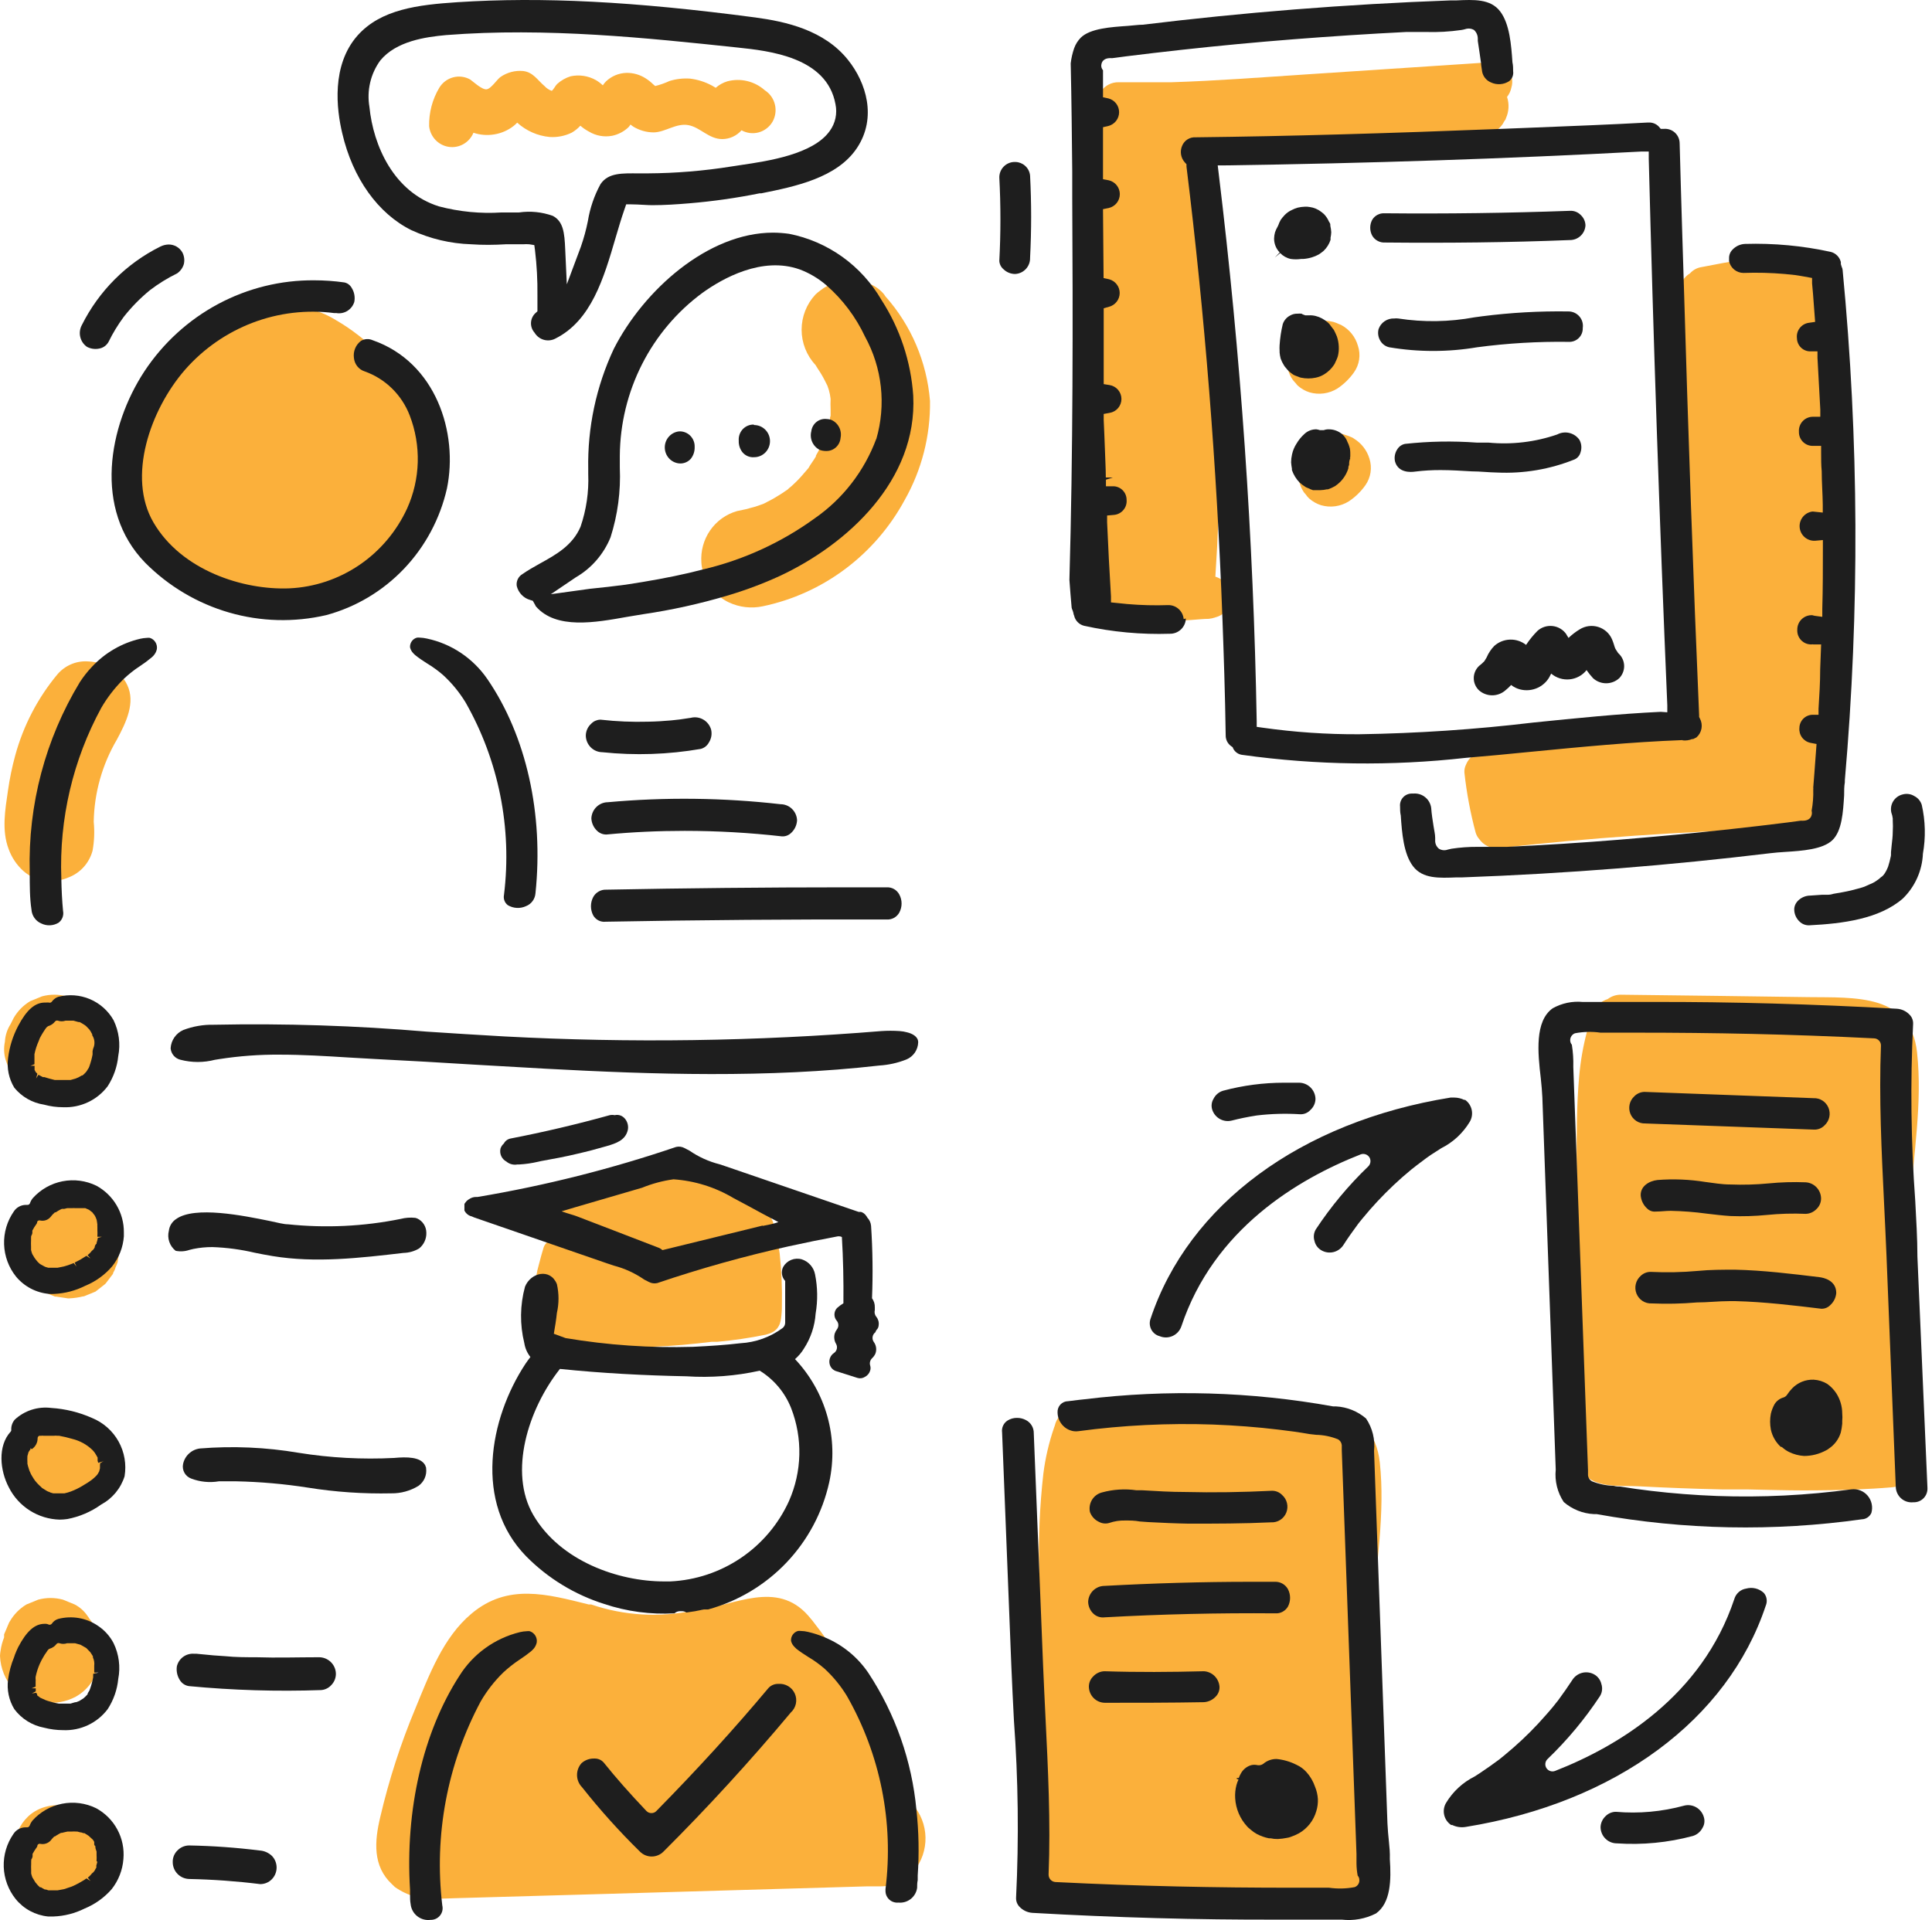 <svg width="167" height="166" viewBox="0 0 167 166" fill="none" xmlns="http://www.w3.org/2000/svg">
<g clip-path="url(#clip0)">
<path d="M119.588 161.368C119.597 161.842 119.473 162.309 119.23 162.714C118.986 163.12 118.634 163.446 118.214 163.657C117.836 163.847 117.426 163.964 117.005 164.001C116.034 164.085 115.073 164.127 114.102 164.169C110.228 164.336 106.312 164.169 102.458 164.169C100.051 164.116 97.634 164.033 95.226 163.897C93.718 163.824 91.497 164.095 90.422 162.779C89.348 161.462 89.823 158.755 89.823 157.156V150.28C89.823 145.452 89.823 140.614 89.823 135.785C89.751 132.994 89.872 130.2 90.185 127.425C90.356 126.062 90.668 124.72 91.115 123.423C91.165 123.297 91.207 123.168 91.239 123.036C91.344 122.744 91.516 122.482 91.74 122.269C91.965 122.057 92.235 121.901 92.53 121.813C92.855 121.569 93.251 121.44 93.656 121.448C99.07 121.496 104.487 121.563 109.907 121.646C113.885 121.709 118.7 121.333 119.268 126.432C119.743 130.811 118.947 135.315 118.638 139.694C118.408 144.432 118.547 149.18 119.051 153.896C119.412 156.37 119.592 158.867 119.588 161.368Z" fill="#FBB03B"/>
<path d="M166.079 125.962C166.087 126.482 165.937 126.991 165.649 127.421C165.36 127.851 164.948 128.181 164.468 128.366C164.136 128.493 163.788 128.57 163.435 128.596C162.464 128.679 161.461 128.732 160.469 128.773C158.951 128.836 157.37 128.857 155.862 128.857C154.353 128.857 152.669 128.805 151.078 128.773H148.909C146.477 128.718 144.067 128.627 141.677 128.502C140.158 128.418 137.957 128.7 136.862 127.383C135.767 126.067 136.284 123.36 136.284 121.751C136.284 119.462 136.284 117.173 136.284 114.885V100.328C136.284 97.913 136.284 95.478 136.501 93.075C136.616 91.729 136.852 90.397 137.203 89.093C137.358 88.592 137.513 88.048 137.699 87.588C137.803 87.3 137.971 87.04 138.192 86.83C138.413 86.619 138.679 86.464 138.97 86.376C139.298 86.128 139.697 85.996 140.106 86C145.52 86.063 150.93 86.132 156.337 86.209C160.325 86.261 165.15 85.895 165.707 90.985C166.193 95.374 165.377 99.878 165.098 104.246C164.862 108.987 164.993 113.739 165.491 118.459C165.867 120.942 166.063 123.45 166.079 125.962Z" fill="#FBB03B"/>
<path d="M120.063 159.288C120.001 158.693 119.95 158.129 119.929 157.637L118.772 125.44C118.877 124.453 118.632 123.46 118.08 122.639C117.352 122.013 116.441 121.646 115.486 121.594H115.238C108.142 120.313 100.896 120.105 93.739 120.978L93.253 121.03L92.323 121.145C92.199 121.145 92.077 121.17 91.963 121.219C91.849 121.269 91.747 121.341 91.661 121.432C91.576 121.523 91.51 121.631 91.468 121.749C91.425 121.866 91.407 121.992 91.414 122.117C91.419 122.508 91.561 122.886 91.814 123.182C92.067 123.479 92.416 123.675 92.799 123.736C92.936 123.757 93.075 123.757 93.212 123.736C97.067 123.22 100.958 123.027 104.845 123.162C106.767 123.235 108.668 123.381 110.507 123.601C111.416 123.705 112.304 123.831 113.203 123.987L113.761 124.05C114.409 124.063 115.049 124.194 115.652 124.437C115.744 124.488 115.823 124.561 115.881 124.651C115.938 124.74 115.973 124.842 115.982 124.949C115.982 125.074 115.982 125.21 115.982 125.398L117.253 160.292C117.253 160.48 117.253 160.793 117.253 161.117C117.257 161.468 117.292 161.818 117.356 162.162C117.451 162.264 117.502 162.399 117.501 162.539C117.509 162.672 117.474 162.804 117.401 162.915C117.328 163.026 117.222 163.11 117.098 163.155C116.365 163.295 115.615 163.312 114.877 163.207H114.536H111.674C105.207 163.207 98.522 163.082 91.228 162.716C91.065 162.705 90.912 162.631 90.802 162.508C90.692 162.385 90.634 162.224 90.639 162.058C90.825 157.543 90.588 152.914 90.371 148.472C90.298 146.978 90.226 145.494 90.164 144.01L89.358 123.904C89.361 123.67 89.299 123.44 89.178 123.24C89.057 123.04 88.883 122.879 88.676 122.775C88.441 122.649 88.178 122.585 87.912 122.587C87.628 122.582 87.349 122.659 87.106 122.806C86.932 122.913 86.794 123.069 86.707 123.255C86.621 123.441 86.591 123.648 86.62 123.851L87.416 143.958C87.478 145.546 87.561 147.093 87.643 148.744C88.015 153.842 88.078 158.959 87.829 164.064C87.821 164.206 87.842 164.347 87.89 164.48C87.938 164.613 88.012 164.735 88.108 164.838C88.404 165.16 88.811 165.354 89.245 165.381C96.404 165.789 103.523 165.987 110.445 165.966H115.342H115.982C116.997 166.083 118.024 165.898 118.937 165.433C120.218 164.524 120.26 162.539 120.136 160.731C120.156 160.177 120.105 159.717 120.063 159.288Z" fill="#1E1E1E"/>
<path d="M165.553 103.839C165.18 98.744 165.118 93.631 165.367 88.529C165.374 88.388 165.354 88.246 165.306 88.114C165.258 87.981 165.184 87.859 165.088 87.756C164.794 87.431 164.386 87.236 163.951 87.212C156.792 86.815 149.653 86.606 142.751 86.627H140.509H139.032H136.811C135.912 86.54 135.008 86.73 134.217 87.171C132.647 88.278 132.926 91.027 133.184 93.221C133.246 93.817 133.298 94.381 133.319 94.862L134.476 127.06C134.377 128.046 134.622 129.036 135.168 129.86C135.894 130.489 136.806 130.856 137.761 130.905H138.009C145.58 132.275 153.317 132.427 160.934 131.355C161.11 131.35 161.28 131.296 161.427 131.198C161.573 131.1 161.689 130.963 161.761 130.801C161.833 130.545 161.841 130.276 161.785 130.016C161.729 129.757 161.61 129.515 161.439 129.313C161.268 129.112 161.051 128.956 160.806 128.86C160.561 128.764 160.296 128.73 160.036 128.763C156.184 129.285 152.296 129.477 148.413 129.338C146.491 129.264 144.58 129.118 142.741 128.899C141.838 128.794 140.94 128.669 140.044 128.523C139.9 128.523 139.703 128.523 139.486 128.46C138.838 128.442 138.198 128.308 137.596 128.063C137.503 128.011 137.425 127.938 137.367 127.849C137.309 127.759 137.274 127.657 137.265 127.551C137.265 127.425 137.265 127.289 137.265 127.101L135.994 92.239C136.012 91.599 135.971 90.959 135.87 90.326C135.776 90.216 135.724 90.075 135.726 89.929C135.726 89.799 135.766 89.673 135.84 89.566C135.914 89.46 136.018 89.379 136.139 89.334C136.868 89.195 137.615 89.177 138.35 89.281H138.691H139.094H141.553C148.02 89.281 154.704 89.407 161.998 89.773C162.079 89.775 162.159 89.794 162.233 89.829C162.306 89.863 162.373 89.911 162.427 89.972C162.482 90.032 162.525 90.103 162.552 90.18C162.58 90.257 162.592 90.339 162.587 90.421C162.412 94.935 162.639 99.565 162.856 104.006C162.928 105.49 163.001 106.984 163.063 108.468L163.869 128.564C163.876 128.754 163.922 128.94 164.004 129.111C164.085 129.282 164.201 129.434 164.344 129.558C164.486 129.682 164.653 129.774 164.832 129.83C165.012 129.885 165.201 129.903 165.387 129.881C165.552 129.889 165.717 129.861 165.87 129.8C166.024 129.739 166.163 129.645 166.278 129.526C166.393 129.407 166.482 129.264 166.538 129.107C166.595 128.95 166.618 128.783 166.606 128.617L165.739 108.646C165.739 107.047 165.635 105.438 165.553 103.839Z" fill="#1E1E1E"/>
<path d="M150.944 137.343C150.704 137.379 150.479 137.483 150.296 137.644C150.113 137.806 149.979 138.016 149.911 138.252C147.121 146.612 139.92 150.959 134.414 153.112C134.28 153.162 134.134 153.164 133.998 153.118C133.863 153.073 133.747 152.982 133.67 152.861C133.593 152.739 133.562 152.594 133.581 152.451C133.6 152.307 133.668 152.175 133.773 152.078C135.476 150.442 136.994 148.619 138.298 146.643C138.394 146.489 138.455 146.316 138.476 146.135C138.497 145.954 138.479 145.771 138.422 145.598C138.383 145.425 138.308 145.263 138.203 145.121C138.099 144.978 137.965 144.86 137.813 144.773C137.491 144.588 137.11 144.536 136.751 144.63C136.393 144.724 136.084 144.955 135.891 145.274C135.519 145.839 135.137 146.393 134.734 146.936L134.651 147.051L134.579 147.135L134.3 147.49C134.083 147.751 133.866 148.012 133.639 148.263C132.767 149.268 131.829 150.211 130.829 151.085L130.043 151.754L129.578 152.13C129.01 152.548 128.473 152.935 127.915 153.3L127.461 153.593C126.439 154.103 125.583 154.897 124.991 155.882C124.808 156.195 124.752 156.568 124.835 156.923C124.918 157.277 125.133 157.586 125.436 157.784H125.529C125.891 157.96 126.299 158.019 126.696 157.951C139.652 155.861 149.353 148.681 152.628 138.827C152.707 138.645 152.734 138.445 152.704 138.248C152.675 138.052 152.591 137.869 152.463 137.719C152.261 137.532 152.017 137.399 151.751 137.333C151.485 137.268 151.208 137.271 150.944 137.343Z" fill="#1E1E1E"/>
<path d="M145.572 156.111C143.654 156.635 141.661 156.815 139.683 156.644H139.621C139.3 156.66 138.997 156.799 138.773 157.031C138.644 157.153 138.54 157.3 138.467 157.463C138.394 157.627 138.354 157.803 138.35 157.982C138.358 158.355 138.511 158.71 138.776 158.97C139.041 159.231 139.396 159.375 139.765 159.372C141.972 159.522 144.188 159.307 146.326 158.734C146.504 158.68 146.67 158.59 146.814 158.469C146.957 158.349 147.076 158.201 147.163 158.034C147.248 157.895 147.302 157.739 147.322 157.577C147.341 157.414 147.326 157.25 147.276 157.094C147.173 156.739 146.937 156.439 146.619 156.255C146.302 156.072 145.926 156.021 145.572 156.111Z" fill="#1E1E1E"/>
<path d="M126.644 95.092C126.644 95.092 126.644 95.092 126.562 95.092C126.3 94.965 126.015 94.897 125.725 94.893H125.384C112.418 96.983 102.727 104.163 99.452 114.018C99.398 114.168 99.376 114.329 99.387 114.488C99.398 114.648 99.442 114.804 99.515 114.946C99.589 115.087 99.692 115.212 99.816 115.311C99.94 115.411 100.084 115.482 100.237 115.522C100.416 115.597 100.607 115.634 100.801 115.631C100.994 115.628 101.184 115.585 101.361 115.505C101.537 115.425 101.695 115.309 101.825 115.164C101.955 115.02 102.055 114.85 102.118 114.665C104.907 106.305 112.108 101.968 117.615 99.805C117.75 99.755 117.898 99.752 118.035 99.798C118.172 99.844 118.289 99.934 118.369 100.056C118.444 100.18 118.475 100.327 118.456 100.471C118.437 100.616 118.37 100.75 118.265 100.85C116.562 102.486 115.045 104.309 113.74 106.284C113.653 106.43 113.596 106.593 113.575 106.762C113.553 106.931 113.567 107.103 113.616 107.267C113.654 107.442 113.727 107.607 113.832 107.751C113.937 107.895 114.072 108.015 114.226 108.103C114.548 108.288 114.929 108.339 115.287 108.246C115.646 108.152 115.954 107.921 116.148 107.601C116.509 107.037 116.902 106.483 117.305 105.939L117.387 105.824L117.46 105.73L117.739 105.386L118.4 104.602C119.276 103.602 120.215 102.659 121.21 101.78L121.985 101.122L122.491 100.725C123.028 100.317 123.524 99.93 124.123 99.565L124.578 99.272C125.599 98.762 126.456 97.968 127.047 96.983C127.229 96.675 127.288 96.308 127.213 95.958C127.138 95.607 126.935 95.297 126.644 95.092Z" fill="#1E1E1E"/>
<path d="M106.478 96.879C107.128 96.712 107.831 96.565 108.637 96.44C109.878 96.292 111.129 96.257 112.377 96.335C112.547 96.344 112.718 96.314 112.875 96.247C113.032 96.18 113.173 96.078 113.286 95.949C113.416 95.829 113.521 95.684 113.594 95.523C113.666 95.361 113.706 95.186 113.709 95.008C113.699 94.635 113.545 94.28 113.281 94.019C113.017 93.758 112.663 93.611 112.294 93.608C111.86 93.608 111.416 93.608 110.982 93.608C109.21 93.609 107.447 93.841 105.734 94.298C105.554 94.349 105.386 94.438 105.242 94.558C105.098 94.679 104.98 94.829 104.897 94.998C104.812 95.137 104.757 95.293 104.738 95.455C104.718 95.618 104.734 95.783 104.783 95.938C104.895 96.283 105.132 96.572 105.447 96.747C105.761 96.921 106.13 96.969 106.478 96.879Z" fill="#1E1E1E"/>
<path d="M142.183 97.13L156.802 97.663C156.973 97.67 157.143 97.64 157.302 97.575C157.46 97.51 157.604 97.412 157.721 97.286C157.923 97.099 158.063 96.854 158.122 96.584C158.182 96.313 158.157 96.031 158.052 95.775C157.947 95.52 157.767 95.303 157.536 95.154C157.305 95.006 157.034 94.933 156.76 94.945L142.141 94.402C141.815 94.41 141.505 94.545 141.274 94.778C141.069 94.964 140.925 95.209 140.864 95.48C140.802 95.752 140.825 96.036 140.929 96.293C141.033 96.551 141.213 96.77 141.445 96.919C141.677 97.069 141.949 97.142 142.224 97.13H142.183Z" fill="#1E1E1E"/>
<path d="M156.068 102.219C155.007 102.178 153.944 102.209 152.886 102.313C151.784 102.418 150.676 102.45 149.57 102.407C148.847 102.407 148.123 102.282 147.4 102.188C146.034 101.968 144.647 101.912 143.268 102.02C142.545 102.104 141.79 102.553 141.821 103.358C141.857 103.798 142.061 104.207 142.39 104.497C142.486 104.59 142.602 104.661 142.729 104.704C142.856 104.748 142.99 104.763 143.123 104.748C143.557 104.748 143.991 104.685 144.414 104.685C145.451 104.706 146.486 104.786 147.514 104.926C148.206 105.009 148.909 105.093 149.58 105.135C150.631 105.176 151.684 105.144 152.731 105.041C153.844 104.93 154.962 104.899 156.079 104.946C156.424 104.94 156.754 104.797 156.998 104.549C157.129 104.431 157.233 104.286 157.305 104.124C157.376 103.962 157.412 103.786 157.411 103.609C157.404 103.248 157.261 102.903 157.011 102.645C156.762 102.387 156.425 102.235 156.068 102.219Z" fill="#1E1E1E"/>
<path d="M158.207 112.836C158.505 112.568 158.69 112.194 158.724 111.791C158.724 110.684 157.618 110.464 157.277 110.422C154.87 110.13 152.401 109.827 149.973 109.774C148.94 109.774 147.813 109.774 146.76 109.879C145.406 110.001 144.046 110.029 142.689 109.963C142.366 109.958 142.055 110.082 141.821 110.307C141.61 110.493 141.461 110.74 141.396 111.015C141.33 111.291 141.351 111.579 141.456 111.842C141.561 112.104 141.744 112.327 141.98 112.479C142.215 112.631 142.492 112.705 142.772 112.69C144.071 112.746 145.371 112.718 146.667 112.606C147.586 112.606 148.537 112.492 149.487 112.492H150.004C152.494 112.554 155.004 112.857 157.432 113.15C157.576 113.155 157.719 113.13 157.852 113.076C157.986 113.022 158.106 112.94 158.207 112.836Z" fill="#1E1E1E"/>
<path d="M157.949 119.65C157.592 119.431 157.187 119.306 156.771 119.284C156.426 119.271 156.082 119.331 155.762 119.46C155.441 119.59 155.152 119.786 154.911 120.037C154.75 120.203 154.604 120.385 154.477 120.58C154.404 120.694 154.295 120.778 154.167 120.82C153.848 120.909 153.572 121.114 153.393 121.395C153.25 121.655 153.142 121.933 153.072 122.221C152.984 122.676 152.984 123.145 153.072 123.6C153.197 124.177 153.497 124.699 153.93 125.095H154.002L154.095 125.168C154.261 125.313 154.445 125.436 154.643 125.534C155.047 125.732 155.486 125.849 155.934 125.878C156.597 125.879 157.25 125.714 157.835 125.398C157.925 125.358 158.008 125.305 158.083 125.241C158.578 124.914 158.943 124.423 159.116 123.851C159.176 123.6 159.217 123.345 159.24 123.088V122.858C159.261 122.639 159.261 122.419 159.24 122.2C159.239 121.58 159.059 120.974 158.724 120.455C158.517 120.14 158.254 119.867 157.949 119.65Z" fill="#1E1E1E"/>
<path d="M94.989 131.574C95.125 131.649 95.275 131.695 95.429 131.711C95.583 131.728 95.739 131.713 95.888 131.668C96.323 131.519 96.781 131.448 97.241 131.459C97.665 131.459 98.088 131.459 98.512 131.542L99.245 131.595C100.413 131.657 101.58 131.71 102.737 131.731C105.072 131.731 107.469 131.731 109.876 131.616C110.154 131.631 110.429 131.559 110.663 131.409C110.898 131.259 111.08 131.038 111.185 130.778C111.29 130.518 111.311 130.231 111.247 129.958C111.183 129.685 111.036 129.438 110.827 129.254C110.712 129.134 110.573 129.04 110.42 128.977C110.267 128.914 110.103 128.884 109.938 128.888C107.397 129.013 104.866 129.055 102.438 128.993C101.208 128.993 99.979 128.919 98.76 128.846H98.243C97.242 128.701 96.222 128.765 95.247 129.034C94.891 129.126 94.585 129.354 94.392 129.67C94.2 129.986 94.136 130.365 94.214 130.727C94.282 130.913 94.385 131.083 94.518 131.229C94.651 131.374 94.811 131.491 94.989 131.574Z" fill="#1E1E1E"/>
<path d="M95.485 139.83C100.372 139.558 105.341 139.443 110.238 139.485C110.454 139.499 110.669 139.453 110.86 139.351C111.051 139.25 111.211 139.097 111.323 138.91C111.448 138.676 111.513 138.414 111.513 138.147C111.513 137.881 111.448 137.619 111.323 137.384C111.21 137.186 111.045 137.022 110.846 136.912C110.648 136.801 110.423 136.748 110.197 136.757H108.13C103.915 136.757 99.669 136.883 95.464 137.113C95.103 137.115 94.756 137.257 94.495 137.509C94.233 137.762 94.078 138.106 94.059 138.471C94.061 138.667 94.102 138.861 94.181 139.041C94.259 139.22 94.372 139.382 94.514 139.516C94.643 139.637 94.797 139.728 94.965 139.782C95.133 139.836 95.31 139.852 95.485 139.83Z" fill="#1E1E1E"/>
<path d="M104.07 144.491C101.219 144.564 98.326 144.585 95.464 144.491C95.281 144.497 95.101 144.54 94.934 144.618C94.768 144.695 94.618 144.804 94.493 144.94C94.375 145.055 94.281 145.193 94.217 145.345C94.153 145.498 94.12 145.662 94.121 145.828C94.126 146.197 94.274 146.549 94.533 146.809C94.792 147.069 95.141 147.215 95.505 147.218C98.336 147.218 101.208 147.218 104.06 147.166C104.454 147.143 104.824 146.967 105.093 146.675C105.2 146.565 105.283 146.434 105.338 146.29C105.393 146.146 105.419 145.993 105.413 145.839C105.389 145.487 105.239 145.157 104.992 144.909C104.745 144.661 104.417 144.513 104.07 144.491Z" fill="#1E1E1E"/>
<path d="M113.668 154.471C113.508 154.002 113.255 153.572 112.924 153.206C112.684 152.939 112.392 152.726 112.067 152.579C111.53 152.307 110.949 152.137 110.352 152.078C109.929 152.071 109.517 152.219 109.195 152.496C109.124 152.547 109.043 152.584 108.958 152.603C108.873 152.623 108.785 152.626 108.699 152.611C108.519 152.568 108.331 152.568 108.151 152.611C107.794 152.714 107.488 152.949 107.294 153.269C107.207 153.411 107.134 153.562 107.077 153.718H106.901C106.901 153.718 106.901 153.718 106.901 153.791L107.056 153.854C106.982 154.005 106.923 154.162 106.88 154.324C106.781 154.699 106.743 155.087 106.767 155.474C106.821 156.382 107.186 157.243 107.8 157.909C107.868 157.987 107.944 158.057 108.027 158.118L108.11 158.191C108.276 158.335 108.456 158.461 108.647 158.567C108.973 158.737 109.321 158.86 109.68 158.933H109.825C110.032 158.98 110.243 159.001 110.455 158.996C110.729 158.982 111.002 158.947 111.271 158.891C111.366 158.877 111.46 158.852 111.55 158.818C111.8 158.735 112.042 158.63 112.273 158.505C113.006 158.089 113.548 157.398 113.782 156.582C113.886 156.244 113.931 155.89 113.916 155.537C113.893 155.17 113.809 154.81 113.668 154.471Z" fill="#1E1E1E"/>
</g>
<g clip-path="url(#clip1)">
<path d="M79.002 161.765C78.648 162.178 78.208 162.51 77.714 162.739C77.219 162.967 76.681 163.086 76.135 163.088H74.991L51.571 163.765L39.486 164.108L37.906 164.159C36.569 164.284 35.231 163.926 34.137 163.149L33.884 162.906C32.203 161.341 32.365 159.2 32.871 157.089C33.62 153.879 34.637 150.736 35.91 147.695C37.095 144.816 38.311 141.554 40.752 139.514C43.892 136.868 47.296 137.827 50.882 138.716H51.095C53.95 139.689 57.017 139.871 59.968 139.241H60.211C63.524 138.766 67.14 136.615 69.845 139.665C70.088 139.938 70.321 140.231 70.544 140.534C72.57 143.089 74.018 146.382 75.528 149.16C76.541 151.028 78.05 153.321 78.344 155.533C78.54 155.662 78.721 155.815 78.881 155.988C79.581 156.782 79.977 157.797 79.999 158.854C80.021 159.911 79.668 160.942 79.002 161.765Z" fill="#FBB03B"/>
<path d="M6.909 144.2C6.909 144.2 6.919 144.14 6.909 144.2V144.2Z" fill="#FBB03B"/>
<path d="M6.938 161.199C6.938 161.259 6.878 161.279 6.868 161.279C6.858 161.279 6.868 161.279 6.868 161.279L6.938 161.199Z" fill="#FBB03B"/>
<path d="M7.293 160.31C7.296 160.337 7.296 160.364 7.293 160.391V160.31Z" fill="#FBB03B"/>
<path d="M8.59 90.618C8.569 91.156 8.405 91.679 8.114 92.133L7.851 92.658C7.5 93.261 7.002 93.765 6.402 94.122L5.45 94.537C4.75 94.727 4.012 94.727 3.312 94.537L2.35 94.122C1.474 93.545 0.824 92.686 0.506 91.688C0.338 91.162 0.311 90.602 0.425 90.062C0.454 89.524 0.621 89.002 0.912 88.547L1.175 88.022C1.52 87.418 2.016 86.914 2.613 86.557L3.626 86.143C4.326 85.952 5.064 85.952 5.764 86.143L6.777 86.557C7.231 86.794 7.618 87.141 7.901 87.567C8.247 87.984 8.497 88.471 8.634 88.995C8.77 89.518 8.79 90.065 8.691 90.597L8.59 90.618Z" fill="#FBB03B"/>
<path d="M10.332 107.93C10.332 108.041 10.282 108.374 10.261 108.505C10.241 108.637 10.201 108.94 10.181 109.051C10.16 109.162 10.181 109.051 10.181 109.101C10.122 109.27 10.054 109.435 9.978 109.596C9.978 109.697 9.826 109.96 9.775 110.061V110.121L9.147 110.95L9.066 111.03L8.256 111.667L7.243 112.081H7.182C6.797 112.176 6.403 112.234 6.007 112.253H5.865L4.852 112.101H4.761C4.413 111.974 4.074 111.822 3.748 111.647C3.703 111.631 3.662 111.607 3.627 111.576H3.566L3.444 111.465L3.161 111.253L2.745 110.919C2.673 110.86 2.609 110.792 2.553 110.717C2.061 110.219 1.711 109.598 1.54 108.919C1.347 108.208 1.347 107.459 1.54 106.748C1.601 106.586 1.661 106.425 1.732 106.253C1.914 105.579 2.262 104.96 2.745 104.455L3.556 103.819C4.169 103.456 4.869 103.265 5.582 103.263L6.108 103.334H6.26L7.334 103.475L8.347 103.879C8.654 104.079 8.942 104.306 9.208 104.556C9.269 104.637 9.775 105.293 9.836 105.384C9.934 105.532 10.012 105.692 10.069 105.859C10.154 106.054 10.228 106.253 10.292 106.455C10.383 106.941 10.397 107.439 10.332 107.93Z" fill="#FBB03B"/>
<path d="M8.55 141.594C8.55 141.594 8.55 141.534 8.55 141.503C8.456 141.118 8.287 140.754 8.053 140.433C7.957 140.258 7.845 140.092 7.719 139.938C7.678 139.863 7.63 139.792 7.577 139.726C7.294 139.3 6.907 138.952 6.453 138.716L5.44 138.302C4.74 138.111 4.002 138.111 3.302 138.302L2.289 138.716C1.692 139.072 1.196 139.577 0.851 140.18C0.821 140.217 0.797 140.258 0.78 140.301C0.699 140.473 0.638 140.635 0.567 140.806L0.355 141.301C0.355 141.301 0.355 141.301 0.355 141.362C0.355 141.423 0.355 141.362 0.355 141.443C0.355 141.524 0.355 141.524 0.355 141.564C0.207 141.931 0.105 142.314 0.051 142.705C0.023 142.859 0.006 143.014 0 143.17C0.043 144.237 0.459 145.255 1.175 146.049C1.668 146.534 2.279 146.882 2.948 147.059C3.226 147.111 3.506 147.148 3.789 147.17C4.734 147.312 5.701 147.146 6.544 146.695C7.14 146.361 7.642 145.881 8.003 145.301L8.094 145.15C8.094 145.15 8.418 144.453 8.519 144.14C8.524 144.109 8.524 144.079 8.519 144.049C8.519 143.867 8.58 143.635 8.6 143.473C8.62 143.311 8.6 143.392 8.6 143.352C8.606 143.285 8.606 143.217 8.6 143.15V142.907C8.605 142.874 8.605 142.84 8.6 142.806V142.736C8.641 142.322 8.59 141.958 8.55 141.594ZM6.909 144.2C6.909 144.2 6.919 144.14 6.909 144.2V144.2Z" fill="#FBB03B"/>
<path d="M5.065 156.068C-0.111 156.068 -0.122 164.219 5.065 164.219C10.251 164.219 10.241 156.068 5.065 156.068ZM6.939 161.199C6.939 161.26 6.878 161.28 6.868 161.28C6.858 161.28 6.868 161.28 6.868 161.28H6.939V161.199ZM7.283 160.311C7.286 160.337 7.286 160.364 7.283 160.391V160.331V160.311Z" fill="#FBB03B"/>
<path d="M9.319 126.373V126.646C9.318 127.355 9.129 128.052 8.772 128.666L8.144 129.494C7.65 129.976 7.039 130.324 6.372 130.504L5.298 130.646C4.763 130.668 4.232 130.55 3.758 130.302C3.26 130.136 2.813 129.844 2.462 129.454C2.075 129.095 1.789 128.643 1.631 128.141C1.38 127.658 1.261 127.118 1.286 126.575V126.302C1.288 125.593 1.476 124.896 1.833 124.282C2.036 123.999 2.249 123.727 2.462 123.454C2.954 122.969 3.565 122.621 4.234 122.444L5.247 122.303C5.787 122.275 6.323 122.397 6.797 122.656C7.295 122.819 7.741 123.108 8.094 123.494C8.81 124.288 9.226 125.306 9.269 126.373H9.319Z" fill="#FBB03B"/>
<path d="M67.393 108.354C67.554 109.86 67.618 111.375 67.586 112.889C67.587 113.274 67.56 113.659 67.505 114.041C67.493 114.122 67.476 114.203 67.454 114.283C67.439 114.352 67.418 114.419 67.393 114.485C67.34 114.61 67.272 114.729 67.191 114.838C67.038 115.02 66.843 115.162 66.624 115.253L66.431 115.323L66.188 115.394C64.803 115.677 63.403 115.882 61.994 116.01H61.508C59.837 116.212 58.155 116.374 56.443 116.434C54.831 116.495 53.216 116.444 51.611 116.283C51.115 116.283 50.598 116.192 50.001 116.121C49.598 116.073 49.198 115.999 48.805 115.899C48.644 115.863 48.484 115.815 48.329 115.758H48.268C48.126 115.707 47.987 115.647 47.853 115.576C47.704 115.5 47.562 115.412 47.428 115.313C47.099 115.064 46.832 114.743 46.648 114.374C46.596 114.287 46.551 114.196 46.516 114.101V114.041L46.425 113.758C46.395 113.675 46.371 113.591 46.354 113.505C46.114 112.105 46.193 110.669 46.587 109.303C46.718 108.768 46.86 108.293 46.992 107.849C47.041 107.705 47.122 107.574 47.229 107.465C47.336 107.357 47.466 107.274 47.61 107.223C47.591 106.733 47.618 106.243 47.691 105.758L46.151 105.203C45.963 105.145 45.798 105.028 45.68 104.87C45.563 104.712 45.5 104.521 45.5 104.324C45.5 104.127 45.563 103.936 45.68 103.777C45.798 103.619 45.963 103.503 46.151 103.445C49.889 102.597 53.617 101.718 57.365 100.9C58.895 100.567 60.282 101.445 61.731 101.91C63.524 102.445 65.347 102.849 67.171 103.253C67.31 103.395 67.414 103.568 67.475 103.758C67.535 103.947 67.55 104.148 67.519 104.345C67.487 104.541 67.41 104.728 67.293 104.889C67.177 105.05 67.023 105.182 66.846 105.273L66.664 105.334C66.719 105.427 66.767 105.525 66.806 105.627C66.952 106.125 67.024 106.643 67.019 107.162C67.197 107.317 67.309 107.534 67.333 107.768C67.333 107.829 67.333 107.889 67.333 107.95C67.333 108.011 67.373 108.192 67.393 108.354Z" fill="#FBB03B"/>
<path d="M45.787 141.029C45.706 141.018 45.624 141.018 45.544 141.029C45.342 141.036 45.142 141.063 44.946 141.109C42.772 141.638 40.892 142.994 39.709 144.887C36.569 149.745 35.008 156.482 35.444 163.381V163.815C35.444 164.088 35.444 164.351 35.495 164.623C35.515 164.827 35.576 165.024 35.674 165.204C35.772 165.384 35.905 165.542 36.066 165.669C36.227 165.796 36.411 165.89 36.609 165.945C36.807 165.999 37.013 166.014 37.217 165.987C37.373 165.991 37.528 165.96 37.67 165.895C37.812 165.83 37.937 165.733 38.035 165.611C38.133 165.49 38.202 165.348 38.236 165.196C38.269 165.044 38.267 164.886 38.23 164.734C37.508 158.656 38.667 152.502 41.552 147.099C42.084 146.183 42.738 145.344 43.497 144.604C43.935 144.195 44.406 143.824 44.905 143.493C45.256 143.265 45.594 143.019 45.918 142.756L46.111 142.564C46.252 142.407 46.35 142.215 46.394 142.008C46.426 141.8 46.383 141.587 46.271 141.407C46.16 141.228 45.988 141.093 45.787 141.029Z" fill="#1E1E1E"/>
<path d="M75.072 144.655C74.136 143.264 72.807 142.181 71.253 141.544C70.797 141.353 70.326 141.201 69.845 141.09C69.643 141.039 69.435 141.012 69.227 141.009C69.143 140.998 69.058 140.998 68.974 141.009C68.79 141.062 68.631 141.176 68.522 141.332C68.413 141.488 68.362 141.677 68.376 141.867C68.422 142.058 68.52 142.233 68.66 142.372L68.842 142.554C69.166 142.807 69.501 143.029 69.855 143.251C70.354 143.544 70.825 143.882 71.263 144.261C72.02 144.957 72.675 145.756 73.208 146.635C76.096 151.696 77.264 157.553 76.541 163.331V163.482C76.54 163.624 76.569 163.764 76.626 163.894C76.683 164.023 76.767 164.139 76.872 164.235C76.977 164.33 77.101 164.402 77.236 164.446C77.371 164.491 77.514 164.506 77.655 164.492C78.038 164.53 78.42 164.418 78.722 164.181C79.024 163.944 79.223 163.599 79.276 163.22C79.276 163.007 79.276 162.775 79.326 162.553V162.149C79.457 160.257 79.419 158.358 79.215 156.472C78.822 152.255 77.4 148.198 75.072 144.655Z" fill="#1E1E1E"/>
<path d="M67.231 145.584C67.076 145.585 66.922 145.619 66.781 145.684C66.64 145.748 66.513 145.842 66.411 145.958C63.493 149.443 60.333 152.917 56.737 156.574C56.683 156.632 56.617 156.678 56.544 156.71C56.47 156.741 56.391 156.757 56.311 156.755C56.23 156.757 56.15 156.741 56.075 156.71C55.999 156.679 55.932 156.632 55.876 156.574C54.417 155.038 53.252 153.715 52.199 152.402C52.103 152.288 51.984 152.196 51.849 152.133C51.715 152.071 51.568 152.038 51.419 152.038H51.338C50.941 152.032 50.557 152.177 50.264 152.442C50.007 152.731 49.869 153.107 49.878 153.493C49.887 153.879 50.043 154.247 50.315 154.523C51.864 156.481 53.535 158.34 55.319 160.089C55.451 160.222 55.609 160.327 55.783 160.399C55.957 160.472 56.143 160.509 56.332 160.509C56.52 160.509 56.706 160.472 56.88 160.399C57.054 160.327 57.212 160.222 57.345 160.089C61.174 156.271 64.881 152.22 68.356 148.059C68.578 147.859 68.731 147.594 68.794 147.302C68.857 147.011 68.826 146.706 68.706 146.433C68.587 146.159 68.384 145.93 68.126 145.778C67.869 145.626 67.57 145.558 67.272 145.584H67.231Z" fill="#1E1E1E"/>
<path d="M3.809 95.506C4.347 95.654 4.902 95.728 5.46 95.728C6.201 95.759 6.939 95.61 7.61 95.293C8.281 94.977 8.864 94.502 9.309 93.91C9.816 93.126 10.129 92.232 10.221 91.304C10.425 90.254 10.283 89.166 9.816 88.203C9.354 87.387 8.635 86.747 7.77 86.381C6.905 86.016 5.943 85.946 5.034 86.183C4.809 86.262 4.613 86.411 4.477 86.607C4.448 86.644 4.408 86.671 4.362 86.684C4.317 86.697 4.268 86.695 4.224 86.678C4.147 86.671 4.069 86.671 3.991 86.678H3.89C3.019 86.678 2.299 87.314 1.57 88.698C1.115 89.561 0.82 90.498 0.699 91.466C0.577 92.36 0.767 93.269 1.236 94.041C1.881 94.831 2.798 95.353 3.809 95.506ZM3.444 89.749C3.535 89.577 3.626 89.415 3.728 89.254L3.9 88.991L3.971 88.89L4.062 88.789L4.163 88.718C4.396 88.653 4.602 88.515 4.751 88.324C4.779 88.285 4.818 88.257 4.864 88.242C4.91 88.228 4.959 88.228 5.004 88.243C5.217 88.317 5.449 88.317 5.663 88.243H5.774H5.906H6.351L6.787 88.365H6.878C7.018 88.434 7.153 88.512 7.283 88.597L7.425 88.698L7.719 89.001L7.83 89.163L7.972 89.425V89.506C8.082 89.675 8.148 89.87 8.162 90.071C8.176 90.273 8.139 90.475 8.053 90.657L8.002 90.87V91.173C7.937 91.516 7.846 91.853 7.729 92.183C7.7 92.282 7.652 92.375 7.587 92.455L7.496 92.607L7.425 92.698C7.335 92.8 7.237 92.894 7.131 92.981H7.071L6.767 93.152L6.524 93.253L6.088 93.375H5.977H5.632H4.994H4.741L4.265 93.253L3.829 93.122H3.697L3.323 92.92L3.12 93.243L3.231 92.839C3.231 92.839 3.1 92.688 3.079 92.678L2.988 92.496C2.993 92.472 2.993 92.448 2.988 92.425V92.223C2.988 92.223 2.988 92.173 2.988 92.142H2.634L2.978 92.011C2.978 91.859 2.978 91.708 2.978 91.556V91.425C2.973 91.331 2.973 91.237 2.978 91.142C3.059 90.753 3.181 90.374 3.343 90.011L3.444 89.749Z" fill="#1E1E1E"/>
<path d="M4.255 111.869C4.393 111.879 4.532 111.879 4.67 111.869C5.604 111.829 6.519 111.592 7.354 111.172C8.258 110.803 9.06 110.225 9.694 109.485C10.286 108.741 10.639 107.837 10.707 106.889C10.713 106.819 10.713 106.748 10.707 106.677V106.556C10.716 105.732 10.5 104.921 10.082 104.209C9.665 103.498 9.062 102.913 8.337 102.516C7.428 102.072 6.399 101.936 5.406 102.13C4.413 102.323 3.511 102.835 2.836 103.587C2.73 103.716 2.647 103.863 2.593 104.021C2.575 104.07 2.542 104.111 2.498 104.138C2.454 104.166 2.402 104.178 2.35 104.172H2.208C2.006 104.177 1.808 104.231 1.631 104.329C1.454 104.428 1.305 104.568 1.195 104.738C0.614 105.573 0.319 106.572 0.354 107.588C0.389 108.603 0.751 109.581 1.388 110.374C1.742 110.801 2.178 111.152 2.67 111.409C3.163 111.666 3.701 111.822 4.255 111.869ZM8.458 107.021C8.431 107.171 8.394 107.32 8.347 107.465V107.526C8.296 107.563 8.255 107.612 8.227 107.668C8.198 107.724 8.184 107.786 8.185 107.849L8.094 108.001L8.003 108.091C7.956 108.118 7.917 108.156 7.891 108.203L7.759 108.354L7.567 108.516L7.82 108.798L7.466 108.576L6.969 108.889L6.453 109.162L6.615 109.505L6.372 109.202L6.189 109.273C5.971 109.361 5.748 109.435 5.521 109.495L4.974 109.606H4.477H4.295H4.174L3.961 109.546C3.893 109.523 3.829 109.493 3.768 109.455L3.566 109.344L3.444 109.273L3.262 109.101L3.161 108.98L3.049 108.839C2.989 108.759 2.935 108.674 2.887 108.586L2.786 108.415C2.743 108.303 2.71 108.188 2.684 108.071V107.91C2.678 107.866 2.678 107.822 2.684 107.778C2.675 107.603 2.675 107.428 2.684 107.253V107.041C2.684 106.91 2.684 106.839 2.745 106.778L2.796 106.617C2.796 106.617 2.796 106.506 2.796 106.496V106.395C2.896 106.201 3.012 106.015 3.14 105.839C3.191 105.776 3.219 105.698 3.221 105.617C3.244 105.577 3.279 105.546 3.321 105.528C3.363 105.51 3.41 105.505 3.454 105.516C3.614 105.555 3.781 105.55 3.938 105.502C4.095 105.454 4.236 105.364 4.346 105.243C4.462 105.089 4.595 104.946 4.741 104.819H4.812C4.948 104.726 5.09 104.642 5.237 104.566L5.349 104.516H5.551L5.804 104.455H6.179C6.307 104.445 6.436 104.445 6.564 104.455H6.676H6.797H6.949H7.05H7.375L7.699 104.597L7.972 104.809C8.001 104.834 8.025 104.865 8.043 104.9L8.124 105.001L8.205 105.112C8.266 105.228 8.317 105.35 8.357 105.475C8.384 105.616 8.405 105.757 8.418 105.9C8.408 105.956 8.408 106.015 8.418 106.071V106.395C8.428 106.539 8.428 106.684 8.418 106.829V106.93H8.803L8.458 107.021Z" fill="#1E1E1E"/>
<path d="M8.499 140.584C8.001 140.238 7.433 140.003 6.835 139.896C6.236 139.79 5.622 139.814 5.034 139.968C4.806 140.036 4.608 140.183 4.477 140.382C4.448 140.419 4.408 140.446 4.363 140.46C4.318 140.475 4.27 140.476 4.224 140.463C4.108 140.405 3.978 140.38 3.849 140.392C2.998 140.392 2.289 141.039 1.57 142.412C1.459 142.625 1.378 142.847 1.286 143.069L1.216 143.281C0.961 143.896 0.787 144.541 0.699 145.2C0.578 146.091 0.768 146.997 1.236 147.766C1.861 148.604 2.779 149.177 3.809 149.372C4.348 149.511 4.903 149.583 5.46 149.584C6.201 149.615 6.939 149.466 7.61 149.149C8.281 148.833 8.864 148.358 9.309 147.766C9.818 146.982 10.131 146.089 10.221 145.16C10.425 144.11 10.283 143.022 9.816 142.059C9.506 141.466 9.053 140.96 8.499 140.584ZM8.053 144.715V145.018C7.989 145.362 7.897 145.699 7.78 146.028C7.753 146.123 7.708 146.213 7.648 146.291L7.577 146.412V146.473L7.516 146.544C7.42 146.646 7.319 146.744 7.212 146.836L6.858 147.059L6.605 147.16C6.453 147.16 6.301 147.24 6.088 147.291H5.723H5.095L4.832 147.241C4.671 147.21 4.512 147.169 4.356 147.119C4.215 147.085 4.076 147.041 3.94 146.988L3.495 146.786L3.404 146.725C3.373 146.684 3.33 146.653 3.282 146.634C3.251 146.615 3.227 146.587 3.211 146.554V146.483L3.13 146.352L2.755 146.412L3.09 146.23V146.079C3.094 146.042 3.094 146.005 3.09 145.968H2.715L3.079 145.826C3.079 145.675 3.079 145.523 3.079 145.372C3.089 145.315 3.089 145.257 3.079 145.2C3.072 145.126 3.072 145.052 3.079 144.978C3.16 144.586 3.282 144.203 3.444 143.837L3.576 143.564C3.667 143.402 3.758 143.231 3.859 143.069L4.042 142.806L4.103 142.705L4.194 142.604C4.221 142.575 4.256 142.554 4.295 142.544C4.529 142.475 4.735 142.333 4.883 142.14C4.912 142.103 4.952 142.076 4.998 142.063C5.043 142.051 5.092 142.052 5.136 142.069C5.352 142.144 5.588 142.144 5.804 142.069H5.906H6.037H6.483L6.959 142.2L7.405 142.453C7.446 142.469 7.481 142.497 7.506 142.534L7.8 142.837L7.901 142.988L8.033 143.2C8.029 143.234 8.029 143.268 8.033 143.301C8.136 143.522 8.175 143.767 8.144 144.008V144.099C8.144 144.271 8.144 144.433 8.144 144.604H8.519L8.053 144.715Z" fill="#1E1E1E"/>
<path d="M8.306 156.331C7.396 155.886 6.364 155.75 5.368 155.946C4.373 156.141 3.47 156.656 2.796 157.412C2.696 157.54 2.618 157.683 2.563 157.836C2.545 157.885 2.511 157.926 2.467 157.953C2.423 157.981 2.371 157.993 2.32 157.988H2.178C1.975 157.992 1.777 158.046 1.601 158.144C1.424 158.243 1.274 158.383 1.165 158.553C0.584 159.388 0.289 160.387 0.323 161.403C0.358 162.418 0.721 163.396 1.357 164.189C1.701 164.611 2.125 164.962 2.604 165.22C3.084 165.478 3.611 165.64 4.153 165.694H4.629C5.563 165.659 6.479 165.425 7.314 165.007C8.214 164.638 9.016 164.064 9.654 163.331C10.242 162.585 10.595 161.681 10.667 160.735C10.747 159.851 10.567 158.963 10.147 158.181C9.728 157.398 9.088 156.755 8.306 156.331ZM8.438 160.846C8.41 160.993 8.372 161.138 8.327 161.28V161.371C8.323 161.405 8.323 161.439 8.327 161.472L8.266 161.563L8.195 161.704L8.114 161.815C8.088 161.856 8.054 161.891 8.013 161.917C7.971 161.948 7.933 161.986 7.901 162.028L7.77 162.179L7.587 162.341L7.83 162.624L7.476 162.401C7.317 162.515 7.151 162.62 6.979 162.714C6.807 162.815 6.635 162.906 6.382 163.028L6.199 163.108L5.531 163.331L4.984 163.432H4.629H4.498H4.305H4.184L3.971 163.361H3.87L3.616 163.219L3.545 163.169H3.454L3.272 162.997L3.171 162.876L3.059 162.745C3.003 162.664 2.953 162.58 2.907 162.492L2.796 162.31C2.755 162.202 2.721 162.09 2.694 161.977V161.815C2.69 161.772 2.69 161.728 2.694 161.684C2.685 161.506 2.685 161.327 2.694 161.149V160.967C2.694 160.816 2.694 160.735 2.765 160.674L2.816 160.513V160.391V160.28C2.919 160.091 3.034 159.909 3.16 159.735C3.211 159.675 3.239 159.601 3.241 159.523C3.263 159.481 3.297 159.448 3.339 159.428C3.381 159.408 3.429 159.402 3.474 159.412C3.634 159.447 3.8 159.441 3.956 159.393C4.113 159.345 4.254 159.258 4.366 159.139C4.466 159.011 4.574 158.889 4.69 158.775H4.751L4.832 158.715C4.975 158.622 5.124 158.537 5.278 158.462H5.359L5.561 158.412L5.835 158.351H6.199C6.328 158.341 6.456 158.341 6.584 158.351H6.686L6.908 158.412C7.014 158.419 7.117 158.446 7.212 158.492H7.304C7.398 158.544 7.489 158.601 7.577 158.664L7.668 158.725L7.81 158.856L7.921 158.957C8.019 159.035 8.096 159.135 8.144 159.25C8.14 159.297 8.14 159.344 8.144 159.391C8.146 159.422 8.146 159.452 8.144 159.482C8.165 159.538 8.2 159.586 8.246 159.624V159.715C8.246 159.836 8.317 159.957 8.347 160.078V160.391C8.357 160.536 8.357 160.681 8.347 160.826V160.937H8.732L8.438 160.846Z" fill="#1E1E1E"/>
<path d="M7.962 122.596C6.845 122.099 5.648 121.805 4.427 121.727C3.859 121.655 3.283 121.708 2.739 121.882C2.194 122.057 1.695 122.349 1.276 122.737C1.065 122.984 0.956 123.302 0.972 123.626C0.975 123.655 0.971 123.685 0.96 123.713C0.95 123.741 0.933 123.767 0.912 123.787C-0.213 125.02 -0.01 127.141 0.77 128.605C1.181 129.42 1.806 130.109 2.579 130.598C3.351 131.087 4.242 131.358 5.156 131.383C5.38 131.381 5.603 131.364 5.825 131.332C6.877 131.131 7.873 130.704 8.742 130.08C9.712 129.56 10.439 128.683 10.768 127.636C10.941 126.603 10.758 125.542 10.249 124.626C9.739 123.711 8.933 122.995 7.962 122.596ZM8.975 126.302L8.641 126.525C8.652 126.574 8.652 126.626 8.641 126.676V126.949L8.57 127.221L8.438 127.454C8.405 127.488 8.374 127.525 8.347 127.565C8.216 127.704 8.074 127.833 7.922 127.949L7.618 128.161L7.142 128.454C6.82 128.65 6.481 128.815 6.129 128.949C5.947 129.016 5.761 129.07 5.571 129.11H5.338H4.802H4.599L4.356 129.04C4.298 129 4.232 128.973 4.163 128.959L4.042 128.898L3.748 128.716L3.637 128.646L3.525 128.535L3.434 128.454C3.295 128.326 3.166 128.188 3.049 128.04C2.957 127.917 2.873 127.788 2.796 127.656L2.684 127.464L2.543 127.151L2.431 126.797L2.37 126.555C2.37 126.555 2.37 126.484 2.37 126.464C2.36 126.272 2.36 126.08 2.37 125.888L2.462 125.555L2.563 125.393L2.634 125.313C2.639 125.276 2.639 125.238 2.634 125.201L2.745 125.292C2.903 125.189 3.032 125.048 3.12 124.882C3.209 124.716 3.254 124.531 3.252 124.343C3.251 124.296 3.266 124.25 3.293 124.212C3.32 124.174 3.359 124.146 3.404 124.131H3.576C3.633 124.12 3.691 124.12 3.748 124.131H4.255H4.508H4.67C4.761 124.118 4.853 124.118 4.943 124.131H5.105C5.492 124.201 5.874 124.292 6.25 124.403C6.901 124.563 7.498 124.89 7.982 125.353C8.059 125.432 8.13 125.517 8.195 125.605C8.276 125.727 8.357 125.878 8.438 126.02V126.121V126.292L8.489 126.474L8.853 126.363L8.975 126.302Z" fill="#1E1E1E"/>
<path d="M15.61 91.627C16.583 91.879 17.605 91.879 18.578 91.627L18.953 91.567C20.689 91.297 22.443 91.168 24.2 91.183C26.165 91.183 28.14 91.304 30.075 91.425L32.567 91.567C35.363 91.708 38.152 91.867 40.934 92.042L47.124 92.395C56.433 92.9 66.37 93.223 76.014 92.122C76.817 92.072 77.607 91.895 78.354 91.597C78.648 91.473 78.9 91.267 79.08 91.004C79.259 90.74 79.359 90.431 79.367 90.112C79.367 89.597 78.82 89.355 78.415 89.254C78.2 89.194 77.979 89.157 77.756 89.143C77.237 89.108 76.716 89.108 76.196 89.143C65.353 90.03 54.462 90.185 43.599 89.607C41.36 89.486 39.121 89.335 36.893 89.193C30.769 88.671 24.622 88.472 18.477 88.597C17.578 88.577 16.683 88.732 15.843 89.052C15.531 89.189 15.264 89.411 15.071 89.691C14.878 89.971 14.767 90.298 14.749 90.638C14.769 90.872 14.863 91.095 15.018 91.273C15.172 91.451 15.38 91.575 15.61 91.627Z" fill="#1E1E1E"/>
<path d="M15.184 108.142C15.583 108.223 15.996 108.195 16.38 108.061L16.714 107.98C17.254 107.871 17.804 107.817 18.355 107.819C19.598 107.861 20.833 108.027 22.042 108.313C22.549 108.414 23.055 108.515 23.562 108.596C27.29 109.212 31.149 108.758 34.867 108.324C35.345 108.315 35.813 108.183 36.224 107.94C36.43 107.776 36.594 107.567 36.703 107.328C36.812 107.089 36.863 106.828 36.852 106.566C36.849 106.309 36.774 106.058 36.634 105.841C36.494 105.625 36.296 105.453 36.062 105.344L35.9 105.293C35.476 105.246 35.047 105.277 34.634 105.384C31.428 106.033 28.142 106.19 24.889 105.849C24.534 105.849 23.997 105.708 23.329 105.566C21.06 105.101 16.826 104.243 15.225 105.394C15.053 105.507 14.907 105.655 14.799 105.83C14.69 106.004 14.621 106.201 14.597 106.404C14.515 106.72 14.527 107.052 14.632 107.36C14.736 107.669 14.928 107.94 15.184 108.142Z" fill="#1E1E1E"/>
<path d="M36.832 126.898C36.811 126.822 36.784 126.748 36.751 126.676C36.346 125.949 35.171 125.949 34.066 126.05C31.306 126.192 28.539 126.043 25.811 125.605C22.991 125.126 20.122 125 17.271 125.232C16.918 125.278 16.588 125.433 16.329 125.676C16.069 125.919 15.892 126.237 15.823 126.585C15.771 126.845 15.816 127.115 15.948 127.345C16.08 127.575 16.291 127.75 16.542 127.838C17.301 128.124 18.122 128.205 18.922 128.07H19.236H20.422C22.495 128.114 24.562 128.296 26.611 128.615C28.995 128.997 31.409 129.162 33.823 129.11C34.652 129.121 35.467 128.896 36.173 128.464C36.41 128.294 36.597 128.064 36.713 127.797C36.829 127.53 36.87 127.237 36.832 126.949V126.898Z" fill="#1E1E1E"/>
<path d="M27.553 143.281C25.78 143.281 23.947 143.342 22.134 143.281C21.252 143.281 20.361 143.281 19.48 143.19L18.467 143.12L16.977 142.978H16.775C16.436 142.953 16.098 143.05 15.825 143.252C15.552 143.454 15.36 143.748 15.286 144.079C15.224 144.529 15.34 144.986 15.61 145.352C15.785 145.582 16.043 145.734 16.329 145.776C20.13 146.138 23.95 146.253 27.766 146.119C27.939 146.105 28.108 146.057 28.263 145.977C28.418 145.897 28.555 145.788 28.667 145.655C28.793 145.519 28.889 145.36 28.952 145.186C29.015 145.013 29.042 144.829 29.032 144.645C29.009 144.271 28.842 143.921 28.566 143.667C28.291 143.414 27.928 143.275 27.553 143.281Z" fill="#1E1E1E"/>
<path d="M22.427 159.987C20.411 159.735 18.382 159.59 16.349 159.553C16.16 159.554 15.973 159.593 15.799 159.667C15.624 159.742 15.467 159.851 15.336 159.987C15.202 160.118 15.097 160.276 15.027 160.45C14.957 160.624 14.925 160.81 14.931 160.997C14.931 161.376 15.079 161.74 15.344 162.012C15.609 162.284 15.97 162.441 16.349 162.452C18.405 162.494 20.458 162.642 22.498 162.896C22.685 162.896 22.87 162.858 23.043 162.785C23.215 162.712 23.371 162.606 23.501 162.472C23.764 162.201 23.91 161.839 23.91 161.462C23.91 161.085 23.764 160.723 23.501 160.452C23.21 160.175 22.829 160.01 22.427 159.987Z" fill="#1E1E1E"/>
<path d="M75.751 115C75.812 114.945 75.861 114.878 75.896 114.803C75.931 114.729 75.95 114.648 75.953 114.566C75.97 114.436 75.959 114.305 75.923 114.18C75.886 114.055 75.824 113.939 75.74 113.838C75.677 113.759 75.632 113.665 75.611 113.565C75.59 113.465 75.593 113.362 75.619 113.263V113.192C75.619 113.131 75.619 113.061 75.619 113.03C75.628 112.748 75.542 112.471 75.376 112.243C75.46 110.159 75.433 108.072 75.295 105.99C75.274 105.721 75.16 105.467 74.971 105.273C74.944 105.215 74.91 105.161 74.869 105.112C74.763 104.953 74.606 104.835 74.424 104.778C74.424 104.778 74.424 104.778 74.332 104.778H74.221L62.794 100.859L62.187 100.657C61.263 100.423 60.388 100.026 59.604 99.486L59.411 99.385L59.279 99.314L59.158 99.253C58.938 99.136 58.681 99.103 58.439 99.162C52.848 101.061 47.113 102.507 41.289 103.485H41.167C40.938 103.483 40.715 103.554 40.529 103.688L40.438 103.748C40.345 103.817 40.266 103.903 40.205 104.001C40.178 104.029 40.157 104.064 40.144 104.102C40.149 104.142 40.149 104.183 40.144 104.223C40.139 104.28 40.139 104.337 40.144 104.395V104.516C40.149 104.563 40.149 104.61 40.144 104.657C40.206 104.786 40.297 104.9 40.409 104.989C40.522 105.078 40.653 105.141 40.793 105.172L40.975 105.253L52.462 109.223L53.07 109.425C53.993 109.667 54.867 110.067 55.653 110.606C55.712 110.648 55.777 110.682 55.845 110.707L55.977 110.778L56.099 110.839C56.319 110.956 56.575 110.989 56.818 110.93C60.536 109.67 64.32 108.611 68.153 107.758C69.673 107.425 71.07 107.142 72.428 106.889H72.539C72.621 106.889 72.701 106.91 72.772 106.95C72.884 108.839 72.924 110.728 72.904 112.616V112.677C72.706 112.798 72.519 112.936 72.347 113.091C72.206 113.244 72.128 113.444 72.128 113.652C72.128 113.859 72.206 114.059 72.347 114.212C72.425 114.315 72.467 114.441 72.467 114.571C72.467 114.7 72.425 114.826 72.347 114.929C72.263 115.039 72.198 115.162 72.154 115.293C72.112 115.441 72.1 115.596 72.119 115.749C72.138 115.901 72.188 116.049 72.266 116.182C72.343 116.313 72.368 116.468 72.334 116.617C72.3 116.765 72.21 116.895 72.084 116.98C71.943 117.075 71.832 117.208 71.764 117.364C71.696 117.519 71.673 117.691 71.698 117.858C71.722 118.026 71.795 118.184 71.909 118.31C72.023 118.436 72.172 118.525 72.337 118.565L74.12 119.131C74.224 119.163 74.334 119.172 74.442 119.158C74.551 119.144 74.655 119.107 74.748 119.05C74.858 118.996 74.957 118.919 75.037 118.825C75.117 118.732 75.177 118.622 75.214 118.505C75.262 118.357 75.262 118.198 75.214 118.05C75.183 117.943 75.182 117.829 75.21 117.72C75.239 117.612 75.296 117.513 75.376 117.434C75.5 117.321 75.6 117.183 75.669 117.03C75.732 116.863 75.752 116.684 75.727 116.507C75.702 116.331 75.634 116.163 75.528 116.02C75.438 115.892 75.402 115.734 75.427 115.58C75.451 115.425 75.534 115.286 75.659 115.192L75.751 115ZM65.925 105.96L62.794 106.728L57.264 108.081C57.169 107.994 57.059 107.925 56.94 107.879L52.138 106.031L49.849 105.152C49.656 105.071 49.069 104.92 48.542 104.728L49.656 104.395L55.501 102.688C56.372 102.333 57.284 102.088 58.216 101.96C60.045 102.086 61.818 102.639 63.392 103.576C64.243 104.021 65.084 104.485 65.925 104.94L67.019 105.516L67.282 105.657C66.806 105.839 66.269 105.91 65.925 105.99V105.96Z" fill="#1E1E1E"/>
<path d="M69.49 116.596C70.081 115.688 70.43 114.645 70.503 113.566C70.694 112.444 70.677 111.297 70.453 110.182C70.397 109.883 70.261 109.603 70.06 109.374C69.858 109.145 69.599 108.974 69.308 108.879C69.005 108.791 68.68 108.808 68.388 108.927C68.095 109.046 67.852 109.261 67.697 109.536C67.598 109.731 67.562 109.952 67.593 110.169C67.623 110.385 67.72 110.588 67.87 110.748V114.354C67.87 114.443 67.851 114.531 67.812 114.612C67.773 114.692 67.717 114.763 67.647 114.818C66.59 115.602 65.325 116.058 64.01 116.131C62.653 116.293 61.316 116.374 59.887 116.444C56.204 116.551 52.52 116.297 48.886 115.687L47.873 115.313C47.975 114.717 48.076 114.111 48.137 113.515C48.324 112.694 48.324 111.842 48.137 111.021C47.569 109.617 45.878 110.011 45.381 111.243C44.946 112.837 44.925 114.516 45.321 116.121C45.39 116.56 45.571 116.974 45.847 117.323C45.706 117.515 45.554 117.707 45.422 117.909C42.282 122.676 40.955 129.918 45.483 134.555C47.361 136.456 49.677 137.871 52.229 138.675C54.185 139.328 56.248 139.602 58.307 139.484C58.42 139.377 58.567 139.313 58.722 139.302H58.945C59.082 139.299 59.216 139.337 59.33 139.413C59.837 139.351 60.341 139.263 60.84 139.15H61.062H61.204C63.789 138.441 66.13 137.041 67.976 135.103C69.821 133.165 71.102 130.761 71.678 128.151C72.089 126.27 72.034 124.318 71.519 122.464C71.003 120.609 70.043 118.907 68.72 117.505C69.023 117.244 69.283 116.938 69.49 116.596ZM68.194 129.787C67.29 131.772 65.856 133.47 64.047 134.694C62.238 135.919 60.126 136.622 57.942 136.726H57.385C53.465 136.726 48.431 134.979 46.101 130.989C43.943 127.282 45.645 121.838 48.4 118.353C52.027 118.727 55.694 118.919 59.33 118.99C61.456 119.13 63.592 118.967 65.671 118.505C66.903 119.265 67.856 120.403 68.386 121.747C68.886 123.034 69.126 124.407 69.093 125.786C69.06 127.166 68.754 128.525 68.194 129.787Z" fill="#1E1E1E"/>
<path d="M53.131 96.415C52.99 96.385 52.846 96.385 52.705 96.415C49.869 97.203 47.009 97.876 44.125 98.435C44.003 98.46 43.887 98.512 43.787 98.587C43.688 98.662 43.606 98.759 43.548 98.87C43.419 98.984 43.321 99.13 43.264 99.294C43.211 99.511 43.231 99.741 43.323 99.946C43.415 100.151 43.572 100.319 43.771 100.425C43.899 100.534 44.051 100.612 44.214 100.656C44.376 100.7 44.547 100.707 44.713 100.677H44.875C45.421 100.647 45.963 100.569 46.496 100.445L46.769 100.384C47.782 100.203 48.876 100.001 49.919 99.748C50.76 99.556 51.601 99.334 52.432 99.092C53.262 98.849 54.053 98.587 54.265 97.708C54.417 97.031 53.89 96.243 53.131 96.415Z" fill="#1E1E1E"/>
</g>
<path d="M157.599 70.933C156.584 71.948 154.615 71.654 153.316 71.684C145.325 71.887 137.361 72.439 129.424 73.339C129.123 73.345 128.826 73.278 128.557 73.143C128.289 73.009 128.057 72.811 127.881 72.567C127.724 72.393 127.609 72.185 127.546 71.958C127.094 70.266 126.772 68.542 126.582 66.801C126.566 66.559 126.615 66.317 126.724 66.101C126.884 65.708 127.174 65.381 127.546 65.177C133.291 62.639 140.233 62.721 146.576 62.386C146.272 49.95 144.709 37.555 145.216 25.099C145.223 24.802 145.306 24.512 145.457 24.256C145.608 24 145.822 23.787 146.079 23.637C146.342 23.34 146.701 23.146 147.094 23.089L148.911 22.744C151.499 22.267 155 21.79 156.543 23.424C157.497 24.439 157.203 25.759 157.142 26.987C157.064 28.89 157.108 30.796 157.274 32.693C157.822 40.276 158.289 47.849 158.39 55.452C158.444 59.411 158.444 63.37 158.39 67.329C158.329 68.476 158.542 70.029 157.599 70.933Z" fill="#FBB03B"/>
<path d="M130.642 7.568C130.584 7.865 130.455 8.143 130.266 8.38C130.469 8.989 130.432 9.653 130.165 10.237C130.165 10.329 130.063 10.41 130.023 10.491C129.864 10.821 129.617 11.101 129.308 11.298C129 11.495 128.643 11.602 128.277 11.608L111.429 12.217C109.105 12.298 106.75 12.329 104.416 12.461C104.416 13.12 104.355 13.79 104.314 14.491C104.969 19.063 105.358 23.669 105.481 28.287C105.485 28.613 105.386 28.933 105.197 29.2C105.561 36.083 105.513 42.981 105.055 49.858C105.439 49.975 105.777 50.207 106.024 50.523C106.271 50.839 106.415 51.224 106.435 51.625C106.432 52.026 106.296 52.416 106.048 52.731C105.8 53.047 105.454 53.272 105.065 53.371C104.878 53.439 104.684 53.483 104.487 53.503C103.969 53.503 103.472 53.574 102.934 53.604C100.985 53.706 99.036 53.818 97.088 53.99C96.582 53.993 96.096 53.798 95.731 53.447C95.368 53.097 95.155 52.617 95.139 52.112C94.944 51.947 94.789 51.739 94.685 51.506C94.581 51.272 94.532 51.018 94.54 50.762C94.54 43.331 93.779 35.931 93.525 28.51C93.354 24.959 93.371 21.401 93.576 17.851C93.688 16.135 93.86 14.42 94.104 12.714C94.17 11.498 94.427 10.299 94.865 9.161C94.817 8.799 94.88 8.431 95.045 8.105C95.21 7.779 95.469 7.511 95.789 7.334C96.073 7.175 96.396 7.098 96.722 7.111C97.575 7.111 98.438 7.111 99.29 7.111C99.96 7.111 100.62 7.111 101.259 7.111C105.106 6.989 108.942 6.695 112.779 6.441L127.252 5.487L128.876 5.375C129.153 5.351 129.432 5.395 129.688 5.504C129.944 5.613 130.169 5.784 130.343 6C130.518 6.217 130.636 6.473 130.688 6.747C130.74 7.02 130.724 7.302 130.642 7.568Z" fill="#FBB03B"/>
<path d="M118.016 41.961C117.631 42.504 117.149 42.972 116.595 43.341C116.239 43.565 115.84 43.711 115.423 43.769C115.007 43.827 114.583 43.795 114.179 43.676C113.805 43.556 113.459 43.358 113.164 43.098C113.053 42.995 112.954 42.879 112.87 42.752L112.728 42.59C112.555 42.343 112.425 42.068 112.342 41.778C112.17 41.164 112.17 40.514 112.342 39.9C112.508 39.288 112.834 38.731 113.286 38.286C113.444 38.135 113.63 38.018 113.834 37.941C113.904 37.874 113.979 37.813 114.058 37.758C114.499 37.511 115.008 37.415 115.509 37.484C115.732 37.484 116.006 37.484 116.24 37.585C116.469 37.653 116.693 37.738 116.909 37.839L117.062 37.941C117.691 38.331 118.156 38.937 118.371 39.646C118.496 40.033 118.529 40.444 118.468 40.846C118.406 41.247 118.251 41.629 118.016 41.961Z" fill="#FBB03B"/>
<path d="M117.021 32.215C116.637 32.753 116.159 33.218 115.61 33.586C115.254 33.809 114.855 33.955 114.438 34.012C114.022 34.07 113.598 34.039 113.195 33.921C112.819 33.802 112.473 33.605 112.18 33.342C112.114 33.276 112.053 33.205 111.997 33.129C111.907 33.036 111.822 32.938 111.743 32.835C111.569 32.592 111.438 32.321 111.358 32.033C111.185 31.415 111.185 30.762 111.358 30.144C111.524 29.535 111.846 28.979 112.292 28.53C112.449 28.38 112.635 28.262 112.84 28.185C112.921 28.124 112.982 28.053 113.063 28.003C113.508 27.756 114.02 27.66 114.524 27.728C114.748 27.728 115.022 27.779 115.255 27.83C115.408 27.877 115.557 27.934 115.702 28.003C115.778 28.029 115.852 28.059 115.925 28.094C116.275 28.28 116.585 28.535 116.834 28.844C117.084 29.153 117.268 29.509 117.376 29.891C117.507 30.278 117.542 30.692 117.48 31.096C117.419 31.5 117.261 31.884 117.021 32.215Z" fill="#FBB03B"/>
<path d="M139.964 58.636C139.657 58.917 139.253 59.074 138.833 59.074C138.414 59.074 138.01 58.917 137.703 58.636C137.499 58.415 137.311 58.181 137.14 57.936C136.964 58.16 136.744 58.346 136.492 58.483C136.241 58.62 135.964 58.706 135.677 58.734C135.391 58.762 135.102 58.733 134.828 58.647C134.554 58.562 134.3 58.422 134.083 58.237L134.025 58.343C133.811 58.827 133.428 59.221 132.945 59.452C132.462 59.683 131.911 59.737 131.391 59.604C131.11 59.531 130.847 59.401 130.621 59.222C130.465 59.391 130.296 59.549 130.115 59.694C129.803 59.965 129.401 60.115 128.985 60.115C128.568 60.115 128.166 59.965 127.854 59.694C127.707 59.557 127.591 59.392 127.511 59.21C127.431 59.027 127.39 58.831 127.39 58.632C127.39 58.433 127.431 58.236 127.511 58.054C127.591 57.871 127.707 57.706 127.854 57.57C128.01 57.45 128.157 57.32 128.293 57.179C128.308 57.153 128.324 57.129 128.343 57.106L128.5 56.845C128.656 56.474 128.881 56.135 129.163 55.844C129.535 55.509 130.016 55.316 130.521 55.299C131.025 55.283 131.519 55.444 131.913 55.755C132.202 55.316 132.535 54.907 132.907 54.534C133.083 54.378 133.292 54.26 133.518 54.19C133.745 54.12 133.984 54.098 134.219 54.127C134.455 54.156 134.682 54.233 134.884 54.356C135.086 54.478 135.259 54.641 135.392 54.835C135.441 54.949 135.524 55.047 135.582 55.152C135.879 54.868 136.207 54.617 136.56 54.404C136.794 54.26 137.057 54.167 137.331 54.132C137.605 54.098 137.884 54.122 138.147 54.203C138.411 54.284 138.654 54.421 138.859 54.603C139.064 54.785 139.226 55.009 139.335 55.258C139.398 55.404 139.454 55.554 139.5 55.706C139.5 55.746 139.583 55.95 139.6 56.015C139.616 56.08 139.774 56.316 139.815 56.373L139.865 56.455L139.956 56.544C140.233 56.824 140.388 57.198 140.39 57.588C140.391 57.978 140.239 58.354 139.964 58.636Z" fill="#1E1E1E"/>
<path d="M145.44 64.01C145.719 64.042 146.001 64.004 146.262 63.898H146.353L146.637 63.756C146.867 63.557 147.021 63.285 147.075 62.986C147.128 62.686 147.078 62.378 146.932 62.111L146.871 61.989V61.847C146.373 50.275 145.937 37.799 145.521 23.688L145.399 19.78C145.328 17.303 145.247 14.826 145.186 12.349C145.18 12.179 145.139 12.012 145.066 11.858C144.994 11.705 144.891 11.567 144.764 11.454C144.637 11.341 144.488 11.255 144.327 11.202C144.166 11.148 143.995 11.127 143.826 11.141H143.552L143.379 10.938C143.268 10.823 143.133 10.733 142.985 10.673C142.836 10.614 142.677 10.586 142.517 10.593H142.425C139.157 10.775 135.828 10.897 132.621 11.029L130.053 11.131C119.812 11.537 111.327 11.78 103.35 11.872C103.103 11.856 102.858 11.918 102.648 12.049C102.439 12.18 102.276 12.374 102.183 12.603C102.079 12.84 102.046 13.102 102.088 13.358C102.129 13.613 102.243 13.852 102.416 14.044L102.558 14.197V14.399C104.131 27.15 105.177 40.276 105.664 53.432C105.776 56.477 105.897 60.02 105.948 63.583C105.946 63.763 105.987 63.942 106.068 64.103C106.149 64.263 106.268 64.402 106.415 64.507L106.547 64.598L106.608 64.74C106.688 64.888 106.803 65.013 106.942 65.105C107.082 65.197 107.243 65.253 107.41 65.268C113.802 66.159 120.28 66.244 126.694 65.522C128.551 65.37 130.408 65.187 132.266 65.004C136.559 64.588 140.994 64.152 145.379 63.989H145.46L145.44 64.01ZM143.552 61.543C139.898 61.715 136.173 62.101 132.56 62.467C127.55 63.066 122.513 63.405 117.468 63.482C114.68 63.495 111.895 63.305 109.135 62.913L108.628 62.842V62.385C108.35 46.533 107.252 30.706 105.339 14.968L105.258 14.298H105.928C118.178 14.125 130.286 13.719 141.897 13.1H142.517V13.729C142.912 29.292 143.45 45.199 144.12 60.974V61.583L143.552 61.543Z" fill="#1E1E1E"/>
<path d="M159.273 23.333C159.262 23.241 159.235 23.151 159.192 23.069L159.121 22.835V22.764V22.653C159.068 22.443 158.961 22.252 158.809 22.098C158.657 21.945 158.467 21.835 158.258 21.78C155.82 21.246 153.324 21.014 150.829 21.089C150.419 21.108 150.033 21.287 149.753 21.587C149.657 21.684 149.581 21.8 149.53 21.927C149.48 22.055 149.455 22.191 149.459 22.328C149.454 22.365 149.454 22.402 149.459 22.439V22.582C149.519 22.868 149.676 23.125 149.903 23.31C150.131 23.495 150.414 23.596 150.707 23.597C151.895 23.555 153.085 23.586 154.27 23.688L155.152 23.779L155.619 23.851C155.735 23.865 155.851 23.885 155.965 23.911L156.634 24.033V24.5C156.695 25.119 156.746 25.749 156.787 26.368L156.898 27.83L156.34 27.911C156.031 27.956 155.752 28.121 155.562 28.369C155.372 28.618 155.287 28.931 155.325 29.241C155.328 29.396 155.361 29.55 155.425 29.692C155.488 29.834 155.579 29.962 155.692 30.068C155.806 30.174 155.94 30.256 156.086 30.31C156.232 30.363 156.388 30.386 156.543 30.378H157.101V30.936C157.189 32.432 157.27 33.924 157.345 35.413V36.032H156.726C156.558 36.029 156.392 36.061 156.238 36.125C156.083 36.19 155.944 36.285 155.828 36.407C155.713 36.528 155.624 36.672 155.567 36.829C155.51 36.987 155.486 37.154 155.498 37.322C155.492 37.482 155.519 37.641 155.577 37.791C155.635 37.94 155.722 38.077 155.834 38.191C155.946 38.306 156.08 38.397 156.228 38.459C156.376 38.52 156.535 38.551 156.695 38.55H157.416V39.149C157.416 39.687 157.416 40.215 157.467 40.742C157.467 41.707 157.548 42.681 157.558 43.646V44.316L156.685 44.224C156.369 44.259 156.078 44.411 155.869 44.651C155.661 44.89 155.549 45.199 155.556 45.516C155.564 45.834 155.69 46.137 155.911 46.366C156.131 46.594 156.429 46.732 156.746 46.752H156.898L157.568 46.691V47.361C157.568 49.128 157.568 50.884 157.517 52.65V53.33L156.848 53.239L156.645 53.188C156.476 53.181 156.308 53.209 156.15 53.269C155.993 53.33 155.849 53.422 155.729 53.539C155.608 53.657 155.513 53.799 155.448 53.955C155.384 54.111 155.353 54.278 155.355 54.447C155.346 54.613 155.37 54.779 155.428 54.934C155.486 55.09 155.575 55.232 155.69 55.352C155.806 55.471 155.945 55.565 156.099 55.628C156.253 55.69 156.418 55.72 156.584 55.716C156.637 55.703 156.693 55.703 156.746 55.716H157.416L157.335 57.858C157.335 58.995 157.264 60.132 157.193 61.269V61.797H156.665C156.367 61.804 156.083 61.927 155.873 62.139C155.663 62.351 155.543 62.635 155.538 62.934C155.51 63.228 155.592 63.523 155.768 63.761C155.944 63.999 156.202 64.164 156.492 64.223L157.02 64.324L156.919 65.685C156.858 66.476 156.807 67.278 156.736 68.07C156.743 68.131 156.743 68.192 156.736 68.253C156.754 68.872 156.707 69.491 156.594 70.1C156.628 70.22 156.628 70.347 156.594 70.466C156.472 70.963 155.944 70.974 155.67 70.953L154.523 71.106C152.91 71.308 151.296 71.501 149.682 71.674C146.475 72.029 143.207 72.334 139.979 72.598C136.752 72.862 133.463 73.065 130.256 73.217C129.688 73.217 129.099 73.217 128.51 73.217H127.709C126.958 73.212 126.208 73.267 125.466 73.379L125.151 73.451C125.025 73.498 124.891 73.516 124.757 73.504C124.623 73.492 124.494 73.449 124.38 73.379C124.271 73.29 124.185 73.177 124.128 73.048C124.072 72.919 124.047 72.779 124.055 72.638V72.435C124.055 72.111 123.963 71.786 123.913 71.42C123.831 70.892 123.75 70.405 123.71 69.847C123.661 69.483 123.476 69.152 123.19 68.922C122.905 68.691 122.543 68.579 122.177 68.608H122.035C121.892 68.607 121.75 68.637 121.619 68.695C121.488 68.752 121.371 68.837 121.275 68.944C121.179 69.05 121.107 69.176 121.063 69.312C121.019 69.448 121.004 69.593 121.02 69.735C121.02 69.979 121.02 70.232 121.081 70.507C121.182 71.978 121.314 73.816 122.147 74.902C122.979 75.988 124.4 75.917 125.922 75.856H126.42C130.906 75.694 135.442 75.43 139.928 75.075C144.415 74.719 148.708 74.283 153.031 73.765C153.427 73.714 153.864 73.684 154.33 73.653C155.772 73.562 157.558 73.44 158.39 72.638C159.222 71.836 159.314 70.202 159.405 68.771C159.405 68.365 159.405 67.979 159.466 67.634V67.461C160.748 52.777 160.684 38.005 159.273 23.333Z" fill="#1E1E1E"/>
<path d="M102.315 53.523C102.286 53.193 102.135 52.885 101.891 52.661C101.646 52.438 101.327 52.314 100.995 52.315C99.81 52.356 98.624 52.326 97.443 52.224L96.641 52.142L96.032 52.082V51.564C95.9 49.402 95.788 47.27 95.697 45.148V44.57L96.266 44.519C96.425 44.509 96.58 44.467 96.723 44.395C96.866 44.324 96.993 44.225 97.097 44.104C97.201 43.983 97.28 43.843 97.329 43.691C97.378 43.539 97.396 43.378 97.382 43.219C97.383 43.061 97.353 42.904 97.291 42.758C97.23 42.611 97.14 42.479 97.026 42.369C96.912 42.259 96.777 42.173 96.629 42.117C96.481 42.06 96.322 42.035 96.164 42.042H95.596V41.473L96.195 41.281H95.585C95.585 40.438 95.525 39.595 95.504 38.753C95.484 37.91 95.433 37.21 95.403 36.316V35.789L95.91 35.697C96.196 35.651 96.457 35.505 96.645 35.285C96.833 35.064 96.936 34.784 96.936 34.494C96.936 34.205 96.833 33.924 96.645 33.704C96.457 33.483 96.196 33.337 95.91 33.291L95.403 33.21V32.692C95.403 30.581 95.403 28.52 95.403 27.129V26.652L95.87 26.52C96.132 26.451 96.364 26.297 96.529 26.082C96.695 25.867 96.785 25.604 96.785 25.333C96.785 25.061 96.695 24.798 96.529 24.583C96.364 24.368 96.132 24.214 95.87 24.145L95.393 24.043L95.342 18.084L95.839 17.983C96.111 17.921 96.353 17.769 96.527 17.552C96.701 17.334 96.796 17.064 96.796 16.785C96.796 16.506 96.701 16.236 96.527 16.019C96.353 15.801 96.111 15.649 95.839 15.587L95.342 15.496V10.999L95.819 10.887C96.081 10.818 96.313 10.664 96.479 10.449C96.644 10.234 96.734 9.971 96.734 9.699C96.734 9.428 96.644 9.165 96.479 8.95C96.313 8.735 96.081 8.581 95.819 8.512L95.342 8.41V6.075C95.276 6.002 95.229 5.914 95.206 5.818C95.183 5.722 95.184 5.622 95.21 5.527C95.332 5.02 95.849 5.009 96.123 5.03L97.281 4.877C98.884 4.674 100.498 4.492 102.122 4.309C105.329 3.954 108.597 3.649 111.814 3.395C115.032 3.142 118.33 2.928 121.548 2.766C122.106 2.766 122.685 2.766 123.273 2.766C124.291 2.797 125.31 2.739 126.318 2.593C126.428 2.576 126.536 2.552 126.643 2.522C126.769 2.477 126.903 2.46 127.036 2.472C127.17 2.484 127.299 2.526 127.414 2.593C127.516 2.688 127.598 2.803 127.654 2.93C127.709 3.058 127.738 3.195 127.739 3.334V3.537L127.891 4.553L128.023 5.476C128.023 5.659 128.074 5.852 128.094 6.045C128.111 6.282 128.194 6.509 128.334 6.701C128.474 6.893 128.665 7.042 128.886 7.131C129.135 7.246 129.408 7.296 129.682 7.276C129.955 7.257 130.219 7.168 130.449 7.019C130.577 6.919 130.677 6.786 130.738 6.635C130.798 6.483 130.818 6.318 130.794 6.157C130.794 5.913 130.794 5.649 130.733 5.385C130.632 3.913 130.5 2.066 129.667 0.979C128.835 -0.107 127.404 -0.036 125.892 0.035H125.394C120.898 0.198 116.351 0.462 111.885 0.817C107.42 1.172 103.127 1.609 98.772 2.137C98.387 2.137 97.95 2.208 97.483 2.238C96.042 2.34 94.246 2.451 93.424 3.253C93.166 3.515 92.969 3.831 92.845 4.177C92.701 4.598 92.602 5.034 92.551 5.476C92.622 8.654 92.652 11.75 92.683 14.785V17.049C92.744 27.678 92.754 39.037 92.439 50.143C92.49 50.904 92.561 51.726 92.632 52.538C92.649 52.627 92.68 52.713 92.723 52.792L92.794 53.036C92.794 53.036 92.794 53.036 92.794 53.087L92.845 53.219C92.891 53.431 92.995 53.625 93.146 53.781C93.297 53.937 93.488 54.048 93.698 54.102C96.136 54.641 98.632 54.873 101.127 54.792C101.466 54.797 101.795 54.674 102.048 54.449C102.302 54.223 102.462 53.911 102.497 53.574V53.472L102.315 53.523Z" fill="#1E1E1E"/>
<path d="M111.571 22.389C111.867 22.432 112.168 22.432 112.464 22.389H112.647C112.905 22.371 113.16 22.323 113.408 22.247C113.609 22.186 113.803 22.104 113.986 22.003C114.132 21.911 114.271 21.809 114.403 21.698C114.684 21.434 114.894 21.102 115.012 20.734V20.551C115.045 20.398 115.065 20.241 115.072 20.084C115.061 19.893 115.034 19.703 114.991 19.516V19.414C114.991 19.313 114.91 19.232 114.869 19.15C114.763 18.904 114.612 18.68 114.423 18.491C114.286 18.371 114.14 18.262 113.986 18.166C113.83 18.075 113.663 18.004 113.489 17.953C113.329 17.915 113.166 17.888 113.002 17.871H112.789C112.58 17.878 112.373 17.905 112.17 17.953C111.994 18.003 111.824 18.072 111.662 18.156C111.439 18.257 111.236 18.398 111.063 18.572C110.935 18.705 110.816 18.847 110.708 18.998C110.619 19.157 110.544 19.323 110.485 19.496L110.424 19.617C110.338 19.766 110.267 19.922 110.211 20.084C110.163 20.26 110.135 20.44 110.13 20.622C110.129 21.073 110.304 21.506 110.617 21.83L110.191 22.267L110.657 21.881C110.905 22.137 111.223 22.314 111.571 22.389Z" fill="#1E1E1E"/>
<path d="M110.972 31.566C111.017 31.646 111.072 31.721 111.135 31.789C111.315 32.025 111.535 32.227 111.784 32.388C111.862 32.433 111.943 32.47 112.028 32.5L112.221 32.571C112.294 32.609 112.373 32.636 112.454 32.652C112.875 32.742 113.311 32.742 113.733 32.652C113.988 32.6 114.232 32.504 114.453 32.368C114.799 32.158 115.094 31.874 115.316 31.535C115.37 31.453 115.414 31.364 115.448 31.271L115.519 31.119C115.567 31.017 115.607 30.912 115.641 30.804C115.711 30.526 115.738 30.238 115.722 29.952C115.71 29.658 115.655 29.367 115.56 29.089C115.458 28.855 115.387 28.683 115.296 28.52L115.184 28.378L114.9 28.003L114.788 27.891C114.634 27.753 114.464 27.633 114.281 27.536C114.108 27.441 113.924 27.369 113.733 27.322C113.544 27.273 113.349 27.253 113.154 27.262H112.829L112.687 27.211C112.622 27.191 112.56 27.16 112.505 27.119C112.39 27.11 112.274 27.11 112.16 27.119C111.932 27.111 111.707 27.168 111.51 27.282C111.212 27.438 110.987 27.704 110.881 28.023C110.738 28.62 110.647 29.228 110.607 29.84C110.596 30.006 110.596 30.172 110.607 30.337V30.469C110.622 30.648 110.652 30.824 110.698 30.997C110.767 31.197 110.859 31.387 110.972 31.566Z" fill="#1E1E1E"/>
<path d="M116.717 39.484V39.26C116.717 39.078 116.717 38.824 116.625 38.58C116.594 38.467 116.549 38.358 116.493 38.255L116.402 38.042C116.314 37.868 116.197 37.711 116.057 37.575C115.736 37.286 115.321 37.124 114.89 37.118C114.731 37.111 114.572 37.135 114.423 37.189H114.25H114.088C113.989 37.155 113.887 37.131 113.783 37.118C113.408 37.112 113.045 37.25 112.768 37.504C112.492 37.75 112.255 38.038 112.068 38.357C111.885 38.639 111.754 38.952 111.683 39.281C111.63 39.507 111.603 39.739 111.601 39.971C111.616 40.155 111.639 40.338 111.672 40.519V40.641C111.814 41.053 112.046 41.428 112.352 41.737C112.518 41.879 112.694 42.008 112.88 42.123L113.073 42.204C113.207 42.273 113.346 42.331 113.489 42.377H113.722H113.915H114.128C114.317 42.373 114.504 42.349 114.687 42.306H114.788C114.993 42.238 115.19 42.149 115.377 42.042C115.943 41.678 116.361 41.123 116.554 40.478V40.357C116.57 40.301 116.591 40.247 116.615 40.194C116.615 40.062 116.615 39.869 116.686 39.697C116.757 39.524 116.686 39.616 116.686 39.575L116.717 39.484Z" fill="#1E1E1E"/>
<path d="M135.696 18.227C130.398 18.42 125.009 18.491 119.69 18.44C119.477 18.426 119.264 18.47 119.074 18.569C118.885 18.667 118.726 18.816 118.615 18.998C118.5 19.21 118.44 19.448 118.44 19.689C118.44 19.93 118.5 20.167 118.615 20.379C118.728 20.57 118.893 20.727 119.09 20.831C119.287 20.935 119.509 20.982 119.731 20.968C125.029 21.018 130.398 20.968 135.686 20.755C136.033 20.76 136.368 20.631 136.622 20.395C136.876 20.158 137.028 19.832 137.046 19.486C137.042 19.317 137.003 19.151 136.934 18.998C136.864 18.844 136.764 18.706 136.64 18.592C136.519 18.466 136.372 18.368 136.208 18.305C136.045 18.242 135.87 18.215 135.696 18.227Z" fill="#1E1E1E"/>
<path d="M135.564 26.926C133.078 26.888 130.591 27.027 128.125 27.343L127.455 27.434C125.277 27.838 123.047 27.873 120.858 27.535C120.746 27.52 120.634 27.52 120.523 27.535C120.228 27.521 119.936 27.602 119.691 27.767C119.446 27.931 119.261 28.171 119.163 28.449C119.119 28.62 119.11 28.798 119.136 28.972C119.162 29.146 119.223 29.314 119.315 29.464C119.397 29.604 119.507 29.726 119.638 29.822C119.769 29.918 119.918 29.986 120.076 30.023C122.596 30.449 125.169 30.449 127.688 30.023C130.306 29.675 132.944 29.519 135.584 29.556C135.746 29.566 135.907 29.542 136.059 29.485C136.21 29.429 136.348 29.342 136.464 29.229C136.58 29.116 136.671 28.98 136.731 28.83C136.791 28.68 136.818 28.519 136.812 28.358C136.839 28.179 136.826 27.997 136.776 27.824C136.725 27.65 136.637 27.49 136.518 27.354C136.4 27.218 136.253 27.109 136.088 27.035C135.923 26.962 135.745 26.924 135.564 26.926Z" fill="#1E1E1E"/>
<path d="M134.6 37.565C132.69 38.222 130.662 38.461 128.652 38.266H127.637C125.575 38.114 123.502 38.152 121.446 38.377C121.311 38.405 121.183 38.459 121.069 38.538C120.956 38.616 120.86 38.717 120.787 38.834C120.682 38.989 120.61 39.163 120.575 39.346C120.54 39.529 120.543 39.718 120.584 39.9C120.868 40.915 121.984 40.824 122.319 40.773C123.046 40.684 123.779 40.639 124.511 40.641C125.425 40.641 126.328 40.702 127.221 40.753C127.952 40.753 128.683 40.844 129.403 40.854C131.696 40.963 133.984 40.576 136.112 39.717C136.236 39.659 136.346 39.575 136.434 39.469C136.522 39.364 136.585 39.241 136.62 39.108C136.679 38.932 136.702 38.746 136.686 38.561C136.671 38.376 136.617 38.196 136.528 38.032C136.32 37.731 136.009 37.518 135.653 37.432C135.298 37.346 134.923 37.393 134.6 37.565Z" fill="#1E1E1E"/>
<path d="M166.114 69.583C166.062 69.419 165.978 69.267 165.867 69.136C165.755 69.005 165.618 68.898 165.464 68.822C165.314 68.73 165.146 68.671 164.971 68.648C164.796 68.626 164.619 68.64 164.449 68.689C164.116 68.771 163.828 68.981 163.647 69.274C163.467 69.566 163.409 69.918 163.485 70.253C163.545 70.417 163.586 70.587 163.607 70.76V70.923C163.627 71.261 163.627 71.6 163.607 71.938C163.607 72.314 163.556 72.689 163.516 73.055L163.455 73.684V73.907C163.455 74.029 163.404 74.151 163.384 74.273C163.363 74.395 163.302 74.608 163.252 74.77L163.201 74.943C162.947 75.572 162.714 75.775 162.582 75.846L162.409 75.999L162.135 76.191L161.932 76.313C161.814 76.375 161.692 76.43 161.567 76.476L161.303 76.597L161.141 76.668L160.785 76.78L160.014 76.983C159.507 77.105 158.999 77.186 158.471 77.278C158.311 77.332 158.143 77.359 157.974 77.359H157.893H157.487L156.472 77.43C155.782 77.43 155.061 77.968 155.092 78.668C155.098 78.86 155.143 79.048 155.224 79.223C155.304 79.397 155.418 79.553 155.559 79.683C155.671 79.792 155.805 79.876 155.952 79.93C156.099 79.984 156.255 80.007 156.411 79.998C159.253 79.856 162.44 79.46 164.48 77.684C165.532 76.66 166.153 75.273 166.215 73.806C166.465 72.406 166.43 70.969 166.114 69.583Z" fill="#1E1E1E"/>
<path d="M88.603 14.329C88.376 14.127 88.084 14.012 87.781 14.004H87.669C87.322 14.014 86.992 14.16 86.751 14.411C86.51 14.661 86.377 14.996 86.38 15.344C86.507 17.748 86.507 20.157 86.38 22.561C86.388 22.698 86.424 22.831 86.485 22.953C86.546 23.075 86.631 23.183 86.735 23.272C87.005 23.539 87.37 23.689 87.75 23.688C88.106 23.67 88.44 23.513 88.681 23.251C88.922 22.989 89.05 22.643 89.039 22.287C89.161 19.92 89.161 17.548 89.039 15.181C89.009 14.851 88.852 14.546 88.603 14.329Z" fill="#1E1E1E"/>
<path d="M66.767 10.543C66.499 10.989 66.072 11.313 65.575 11.447C65.077 11.581 64.548 11.516 64.097 11.264C63.888 11.501 63.632 11.692 63.346 11.823C63.06 11.954 62.751 12.023 62.437 12.025C61.257 12.025 60.547 11.01 59.497 10.818C58.447 10.625 57.496 11.437 56.496 11.447C55.872 11.443 55.26 11.268 54.726 10.939L54.496 10.767C54.448 10.851 54.391 10.929 54.326 11C53.929 11.376 53.438 11.632 52.906 11.741C52.218 11.869 51.507 11.739 50.906 11.376C50.64 11.236 50.392 11.066 50.166 10.868C49.95 11.105 49.7 11.306 49.425 11.467C48.828 11.758 48.167 11.888 47.505 11.843C46.465 11.744 45.484 11.31 44.705 10.604C44.606 10.711 44.499 10.809 44.385 10.899C43.899 11.275 43.329 11.523 42.725 11.619C42.122 11.721 41.504 11.672 40.925 11.477C40.753 11.891 40.451 12.235 40.066 12.456C39.681 12.677 39.235 12.762 38.797 12.698C38.359 12.634 37.955 12.425 37.647 12.103C37.339 11.781 37.144 11.365 37.094 10.919C37.068 9.751 37.37 8.6 37.964 7.6C38.233 7.149 38.664 6.822 39.166 6.688C39.668 6.553 40.202 6.622 40.654 6.88C40.895 7.052 41.655 7.763 42.055 7.722C42.455 7.681 42.975 6.839 43.275 6.646C43.845 6.256 44.53 6.077 45.215 6.139C46.085 6.24 46.455 6.92 47.075 7.448C47.245 7.634 47.458 7.774 47.695 7.854C47.865 7.722 48.005 7.407 48.155 7.265C48.492 6.958 48.892 6.729 49.325 6.596C50.072 6.435 50.849 6.554 51.516 6.93C51.729 7.056 51.927 7.206 52.106 7.377C52.188 7.253 52.282 7.138 52.386 7.032C52.865 6.579 53.491 6.319 54.146 6.301C54.737 6.29 55.318 6.456 55.816 6.778C56.047 6.924 56.261 7.094 56.456 7.286C56.512 7.342 56.572 7.392 56.636 7.438C57.062 7.332 57.477 7.186 57.876 7.001C58.452 6.823 59.056 6.754 59.657 6.798C60.314 6.878 60.952 7.082 61.537 7.397L61.867 7.59C62.158 7.334 62.498 7.144 62.867 7.032C63.428 6.882 64.017 6.874 64.582 7.008C65.147 7.143 65.671 7.416 66.107 7.803C66.546 8.084 66.86 8.527 66.983 9.038C67.106 9.549 67.029 10.089 66.767 10.543Z" fill="#FBB03B"/>
<path d="M80.389 34.668C80.43 37.663 79.677 40.615 78.209 43.213C76.942 45.559 75.187 47.598 73.066 49.188C70.946 50.777 68.51 51.88 65.927 52.419C64.944 52.627 63.92 52.509 63.007 52.084C62.472 51.83 61.996 51.464 61.611 51.009C61.227 50.554 60.942 50.02 60.777 49.445C60.692 49.185 60.642 48.916 60.627 48.643C60.554 47.654 60.821 46.669 61.382 45.857C61.944 45.044 62.765 44.455 63.707 44.188C64.206 44.094 64.7 43.976 65.187 43.832C65.407 43.772 65.627 43.69 65.847 43.609C65.907 43.609 66.287 43.416 66.327 43.386C66.537 43.284 66.737 43.173 66.948 43.051C67.328 42.828 67.698 42.594 68.058 42.34C68.111 42.304 68.158 42.26 68.198 42.209L68.388 42.056C68.728 41.752 69.068 41.417 69.388 41.041L69.878 40.473C70.058 40.138 70.328 39.813 70.528 39.458C70.526 39.434 70.526 39.411 70.528 39.387C70.768 38.981 70.968 38.565 71.188 38.149C71.248 37.956 71.328 37.783 71.378 37.591C71.528 37.146 71.649 36.692 71.738 36.231C71.738 36.231 71.738 36.089 71.798 35.947C71.794 35.862 71.794 35.777 71.798 35.693C71.798 35.551 71.798 35.419 71.798 35.378C71.783 35.084 71.783 34.789 71.798 34.495C71.742 33.965 71.593 33.45 71.358 32.973L71.528 33.389L71.318 32.942C71.198 32.709 71.068 32.465 70.928 32.242C70.788 32.019 70.618 31.785 70.488 31.552C69.72 30.73 69.291 29.64 69.291 28.507C69.291 27.374 69.72 26.285 70.488 25.462C70.614 25.343 70.748 25.231 70.888 25.128C72.438 23.879 75.148 23.879 76.428 25.462C76.458 25.516 76.492 25.566 76.528 25.615C78.761 28.119 80.118 31.301 80.389 34.668Z" fill="#FBB03B"/>
<path d="M36.314 44.147C35.004 47.669 32.204 49.749 28.893 51.18C27.215 51.977 25.373 52.353 23.523 52.276C21.655 52.104 19.834 51.595 18.142 50.774C16.68 50.15 15.383 49.188 14.351 47.965C13.32 46.742 12.584 45.293 12.201 43.731C10.721 37.245 14.762 31.552 20.122 28.507C21.072 27.578 22.244 26.917 23.523 26.589C25.448 26.266 27.424 26.662 29.083 27.705C29.713 28.07 30.317 28.477 30.893 28.923C32.874 30.422 34.483 32.367 35.594 34.607C36.338 36.067 36.785 37.664 36.909 39.303C37.033 40.942 36.83 42.589 36.314 44.147Z" fill="#FBB03B"/>
<path d="M10.101 63.948C8.835 66.099 8.145 68.548 8.101 71.052C8.183 71.885 8.15 72.726 8.001 73.549C7.861 74.071 7.601 74.551 7.243 74.952C6.885 75.352 6.439 75.661 5.941 75.853C5.397 76.092 4.807 76.2 4.216 76.17C3.624 76.14 3.048 75.973 2.53 75.68C2.346 75.569 2.171 75.439 2.01 75.295C1.445 74.783 1.012 74.138 0.75 73.417C0.13 71.793 0.45 69.997 0.69 68.343C0.836 67.315 1.046 66.298 1.32 65.298C2.023 62.728 3.265 60.343 4.961 58.305C5.276 57.934 5.67 57.64 6.114 57.445C6.557 57.25 7.038 57.159 7.521 57.179C8.551 57.198 9.541 57.59 10.311 58.285C10.601 58.55 10.836 58.871 11.001 59.229C11.721 60.741 10.911 62.446 10.101 63.948Z" fill="#FBB03B"/>
<path d="M32.204 29.411C32.044 29.34 31.87 29.308 31.696 29.319C31.522 29.329 31.354 29.382 31.203 29.471C30.98 29.638 30.805 29.863 30.698 30.122C30.59 30.381 30.554 30.665 30.593 30.943C30.617 31.209 30.718 31.462 30.884 31.67C31.049 31.878 31.272 32.031 31.523 32.11C32.404 32.422 33.208 32.924 33.88 33.581C34.551 34.238 35.075 35.034 35.414 35.916C35.911 37.202 36.147 38.577 36.11 39.958C36.072 41.339 35.76 42.698 35.194 43.954C34.282 45.937 32.854 47.629 31.063 48.847C29.272 50.066 27.186 50.764 25.033 50.866C21.032 51.038 15.682 49.323 13.261 45.162C10.981 41.245 12.961 35.459 15.992 31.968C17.586 30.152 19.592 28.756 21.836 27.902C24.08 27.048 26.495 26.761 28.873 27.066H29.063C29.393 27.124 29.732 27.06 30.019 26.885C30.305 26.709 30.52 26.435 30.623 26.112C30.666 25.898 30.668 25.678 30.626 25.464C30.585 25.249 30.503 25.046 30.383 24.864C30.316 24.748 30.225 24.648 30.116 24.571C30.008 24.494 29.884 24.441 29.753 24.417C28.898 24.296 28.036 24.235 27.173 24.235C24.276 24.209 21.419 24.913 18.856 26.284C16.294 27.655 14.107 29.65 12.491 32.09C9.371 36.83 8.051 44.035 12.551 48.653C14.572 50.686 17.067 52.167 19.804 52.958C22.54 53.75 25.43 53.826 28.203 53.18C30.759 52.49 33.081 51.105 34.919 49.176C36.757 47.246 38.041 44.844 38.634 42.229C39.624 37.438 37.694 31.319 32.204 29.411Z" fill="#1E1E1E"/>
<path d="M12.951 55.149C12.868 55.138 12.784 55.138 12.701 55.149C12.499 55.156 12.298 55.184 12.101 55.23C10.518 55.603 9.079 56.439 7.961 57.635C7.563 58.053 7.204 58.509 6.891 58.995C3.919 63.905 2.418 69.585 2.57 75.345C2.57 76.624 2.57 77.669 2.72 78.634C2.736 78.895 2.824 79.148 2.975 79.361C3.125 79.575 3.331 79.741 3.57 79.841C3.806 79.957 4.067 80.011 4.329 79.998C4.591 79.986 4.846 79.907 5.07 79.77C5.222 79.655 5.338 79.498 5.405 79.319C5.473 79.139 5.488 78.944 5.45 78.755C5.37 77.913 5.32 77.01 5.3 75.924C5.112 70.784 6.308 65.689 8.761 61.187C9.264 60.325 9.872 59.53 10.571 58.823C10.608 58.779 10.648 58.739 10.691 58.701C11.124 58.29 11.592 57.92 12.091 57.594C12.438 57.368 12.772 57.12 13.091 56.854C13.159 56.798 13.223 56.737 13.281 56.671C13.421 56.513 13.518 56.32 13.561 56.113C13.589 55.905 13.543 55.693 13.431 55.517C13.319 55.34 13.149 55.209 12.951 55.149Z" fill="#1E1E1E"/>
<path d="M36.904 55.209C36.704 55.163 36.499 55.135 36.294 55.128C36.211 55.118 36.127 55.118 36.044 55.128C35.863 55.175 35.703 55.285 35.594 55.439C35.484 55.593 35.431 55.781 35.444 55.971C35.49 56.163 35.586 56.338 35.724 56.478C35.779 56.541 35.839 56.599 35.904 56.651C36.224 56.915 36.564 57.128 36.904 57.351C37.399 57.648 37.867 57.987 38.304 58.366C39.057 59.058 39.71 59.854 40.244 60.731C43.108 65.76 44.274 71.601 43.565 77.365C43.53 77.53 43.542 77.702 43.601 77.861C43.659 78.019 43.761 78.157 43.895 78.258C44.132 78.4 44.4 78.481 44.675 78.495C44.95 78.51 45.225 78.456 45.475 78.339C45.699 78.251 45.893 78.1 46.037 77.904C46.18 77.709 46.266 77.476 46.285 77.233C47.005 70.362 45.485 63.613 42.135 58.721C40.898 56.915 39.026 55.658 36.904 55.209Z" fill="#1E1E1E"/>
<path d="M68.208 20.215C67.75 20.151 67.289 20.117 66.827 20.114C61.197 20.114 55.646 25.077 53.056 30.162C51.534 33.408 50.777 36.97 50.846 40.565V40.991C50.907 42.532 50.683 44.07 50.186 45.527C49.505 47.151 48.065 47.953 46.665 48.724C46.125 49.029 45.615 49.313 45.155 49.638C44.983 49.739 44.845 49.889 44.758 50.07C44.671 50.25 44.638 50.453 44.665 50.653C44.733 50.943 44.877 51.208 45.081 51.423C45.285 51.637 45.542 51.791 45.825 51.87L46.055 51.942L46.175 52.155L46.265 52.317L46.315 52.419C48.065 54.448 51.476 53.819 54.206 53.332C54.706 53.251 55.206 53.16 55.616 53.099C58.057 52.74 60.47 52.207 62.837 51.505C64.402 51.045 65.933 50.472 67.418 49.79C73.228 47.07 79.309 41.549 78.939 34.201C78.737 31.255 77.794 28.41 76.198 25.94C75.343 24.465 74.188 23.192 72.81 22.205C71.432 21.218 69.863 20.54 68.208 20.215ZM75.738 37.956C74.704 40.731 72.858 43.118 70.448 44.797C67.54 46.908 64.25 48.415 60.767 49.232L59.537 49.536C57.876 49.922 56.086 50.247 54.076 50.551C53.076 50.683 52.016 50.805 50.986 50.906L50.616 50.957L47.615 51.373L49.776 49.912C51.127 49.129 52.183 47.911 52.776 46.451C53.395 44.506 53.666 42.464 53.576 40.422V39.407C53.595 36.656 54.252 33.947 55.492 31.5C56.732 29.053 58.522 26.936 60.717 25.32C62.467 24.062 65.877 22.144 69.118 23.291C69.957 23.605 70.735 24.065 71.418 24.651C72.833 25.885 73.978 27.406 74.778 29.116C75.509 30.451 75.972 31.92 76.138 33.437C76.305 34.955 76.172 36.491 75.748 37.956H75.738Z" fill="#1E1E1E"/>
<path d="M58.716 37.296C58.374 37.326 58.056 37.485 57.824 37.742C57.592 37.998 57.463 38.334 57.463 38.682C57.463 39.03 57.592 39.366 57.824 39.622C58.056 39.879 58.374 40.037 58.716 40.067C58.903 40.083 59.09 40.054 59.263 39.983C59.437 39.913 59.592 39.803 59.716 39.661C59.942 39.374 60.059 39.014 60.046 38.646C60.053 38.467 60.024 38.288 59.959 38.121C59.895 37.954 59.797 37.803 59.672 37.676C59.548 37.549 59.398 37.45 59.234 37.385C59.069 37.319 58.893 37.289 58.716 37.296Z" fill="#1E1E1E"/>
<path d="M65.147 36.708C64.97 36.704 64.794 36.739 64.631 36.808C64.467 36.878 64.32 36.982 64.198 37.113C64.077 37.244 63.984 37.399 63.925 37.569C63.866 37.739 63.843 37.919 63.857 38.098C63.84 38.466 63.957 38.828 64.187 39.113C64.31 39.257 64.465 39.37 64.638 39.442C64.812 39.514 65 39.544 65.187 39.529C65.55 39.529 65.899 39.383 66.156 39.122C66.413 38.861 66.557 38.508 66.557 38.139C66.557 37.77 66.413 37.416 66.156 37.156C65.899 36.895 65.55 36.748 65.187 36.748L65.147 36.708Z" fill="#1E1E1E"/>
<path d="M70.128 37.286C70.048 37.601 70.078 37.934 70.213 38.228C70.348 38.522 70.579 38.76 70.868 38.9C71.035 38.961 71.211 38.992 71.388 38.992C71.703 39.006 72.012 38.895 72.249 38.683C72.486 38.471 72.632 38.174 72.658 37.855C72.724 37.533 72.675 37.197 72.519 36.909C72.363 36.62 72.111 36.398 71.808 36.282C71.671 36.244 71.53 36.223 71.388 36.221C71.084 36.203 70.784 36.303 70.55 36.501C70.316 36.699 70.165 36.98 70.128 37.286Z" fill="#1E1E1E"/>
<path d="M7.52 29.989C7.891 30.183 8.321 30.223 8.72 30.101C9.007 30.012 9.248 29.811 9.39 29.543C9.761 28.786 10.2 28.066 10.7 27.391C11.369 26.542 12.127 25.769 12.961 25.087C13.696 24.527 14.483 24.041 15.311 23.636C15.589 23.444 15.794 23.161 15.891 22.834C15.972 22.491 15.925 22.13 15.761 21.819C15.641 21.612 15.47 21.441 15.265 21.322C15.06 21.202 14.827 21.14 14.591 21.139C14.334 21.143 14.081 21.205 13.851 21.322C10.924 22.777 8.543 25.161 7.07 28.112C6.903 28.425 6.856 28.791 6.939 29.138C7.022 29.485 7.229 29.788 7.52 29.989Z" fill="#1E1E1E"/>
<path d="M76.659 76.716H73.018C66.167 76.716 59.247 76.787 52.396 76.919C52.169 76.91 51.945 76.965 51.747 77.078C51.549 77.191 51.386 77.357 51.276 77.558C51.148 77.802 51.081 78.073 51.081 78.35C51.081 78.626 51.148 78.897 51.276 79.141C51.383 79.329 51.543 79.482 51.735 79.579C51.927 79.676 52.143 79.715 52.356 79.689C60.427 79.537 68.608 79.476 76.649 79.496C76.865 79.51 77.081 79.463 77.272 79.359C77.462 79.255 77.621 79.099 77.729 78.908C77.862 78.666 77.932 78.393 77.932 78.116C77.932 77.839 77.862 77.567 77.729 77.325C77.623 77.132 77.468 76.974 77.279 76.866C77.09 76.759 76.875 76.707 76.659 76.716Z" fill="#1E1E1E"/>
<path d="M52.536 69.358C52.168 69.362 51.815 69.51 51.551 69.771C51.287 70.031 51.131 70.385 51.116 70.758C51.137 71.169 51.317 71.556 51.616 71.834C51.724 71.938 51.851 72.019 51.99 72.073C52.129 72.127 52.277 72.153 52.426 72.149C54.666 71.935 56.936 71.834 59.187 71.834C61.997 71.835 64.805 71.994 67.598 72.311C67.738 72.318 67.879 72.297 68.011 72.248C68.143 72.199 68.265 72.124 68.368 72.027C68.524 71.888 68.652 71.718 68.743 71.528C68.834 71.338 68.886 71.131 68.898 70.921C68.882 70.546 68.725 70.192 68.458 69.933C68.192 69.674 67.837 69.53 67.468 69.53C62.509 68.965 57.506 68.907 52.536 69.358Z" fill="#1E1E1E"/>
<path d="M52.066 65.034C54.899 65.331 57.759 65.235 60.567 64.75C60.717 64.712 60.858 64.643 60.98 64.547C61.102 64.451 61.203 64.33 61.277 64.192C61.382 64.029 61.453 63.846 61.486 63.653C61.519 63.461 61.512 63.264 61.467 63.075C61.36 62.71 61.118 62.401 60.792 62.212C60.466 62.023 60.081 61.969 59.717 62.06L58.767 62.202L58.016 62.284C57.346 62.344 56.686 62.385 56.016 62.395C54.654 62.433 53.29 62.376 51.936 62.223H51.856C51.572 62.237 51.303 62.36 51.106 62.568C50.963 62.695 50.847 62.851 50.766 63.025C50.685 63.2 50.641 63.39 50.636 63.583C50.638 63.967 50.79 64.334 51.057 64.606C51.325 64.878 51.687 65.031 52.066 65.034Z" fill="#1E1E1E"/>
<path d="M35.564 19.901C37.188 20.648 38.942 21.062 40.724 21.119C41.725 21.19 42.725 21.18 43.725 21.119H45.205C45.385 21.106 45.565 21.106 45.745 21.119L46.185 21.19L46.245 21.636C46.4 22.929 46.471 24.231 46.455 25.534C46.455 25.899 46.455 26.274 46.455 26.63V26.914L46.255 27.097C46.036 27.313 45.908 27.608 45.898 27.919C45.889 28.229 45.999 28.531 46.205 28.761C46.386 29.064 46.675 29.285 47.011 29.379C47.347 29.473 47.707 29.434 48.015 29.268C51.106 27.716 52.186 24.072 53.216 20.54C53.466 19.698 53.706 18.876 53.976 18.105L54.126 17.668H54.566C55.146 17.668 56.106 17.749 56.386 17.739C57.436 17.739 58.517 17.668 59.587 17.577C61.625 17.407 63.652 17.119 65.657 16.714H65.807C68.728 16.125 72.368 15.384 74.088 12.776C75.808 10.168 74.878 7.143 73.298 5.175C71.238 2.597 67.927 1.866 65.297 1.511C54.786 0.12 46.835 -0.286 39.524 0.191C36.134 0.415 32.934 0.8 30.913 3.063C28.623 5.641 29.093 9.468 29.583 11.518C30.483 15.405 32.674 18.47 35.564 19.901ZM32.874 5.225C34.254 3.551 36.784 3.195 38.564 3.033C47.215 2.353 55.996 3.287 63.747 4.109C66.447 4.393 71.478 4.921 72.218 9.011C72.302 9.408 72.301 9.819 72.217 10.216C72.132 10.613 71.966 10.988 71.728 11.315C70.298 13.345 66.387 13.923 64.047 14.268L63.247 14.39C60.848 14.774 58.425 14.975 55.996 14.989H55.156C53.826 14.989 52.586 14.908 51.906 15.922C51.365 16.914 50.997 17.991 50.816 19.109C50.665 19.867 50.461 20.613 50.206 21.342L48.995 24.58L48.855 21.535C48.795 20.104 48.685 19.14 47.785 18.663C46.849 18.327 45.848 18.226 44.865 18.368C44.535 18.368 44.215 18.368 43.925 18.368H43.365C41.538 18.487 39.705 18.308 37.934 17.841C34.034 16.613 32.264 12.594 31.933 9.244C31.814 8.545 31.835 7.828 31.997 7.137C32.158 6.446 32.457 5.795 32.874 5.225Z" fill="#1E1E1E"/>
<defs>
<clipPath id="clip0">
<rect width="81" height="80" fill="white" transform="translate(86 86)"/>
</clipPath>
<clipPath id="clip1">
<rect width="80" height="80" fill="white" transform="translate(0 86)"/>
</clipPath>
</defs>
</svg>
